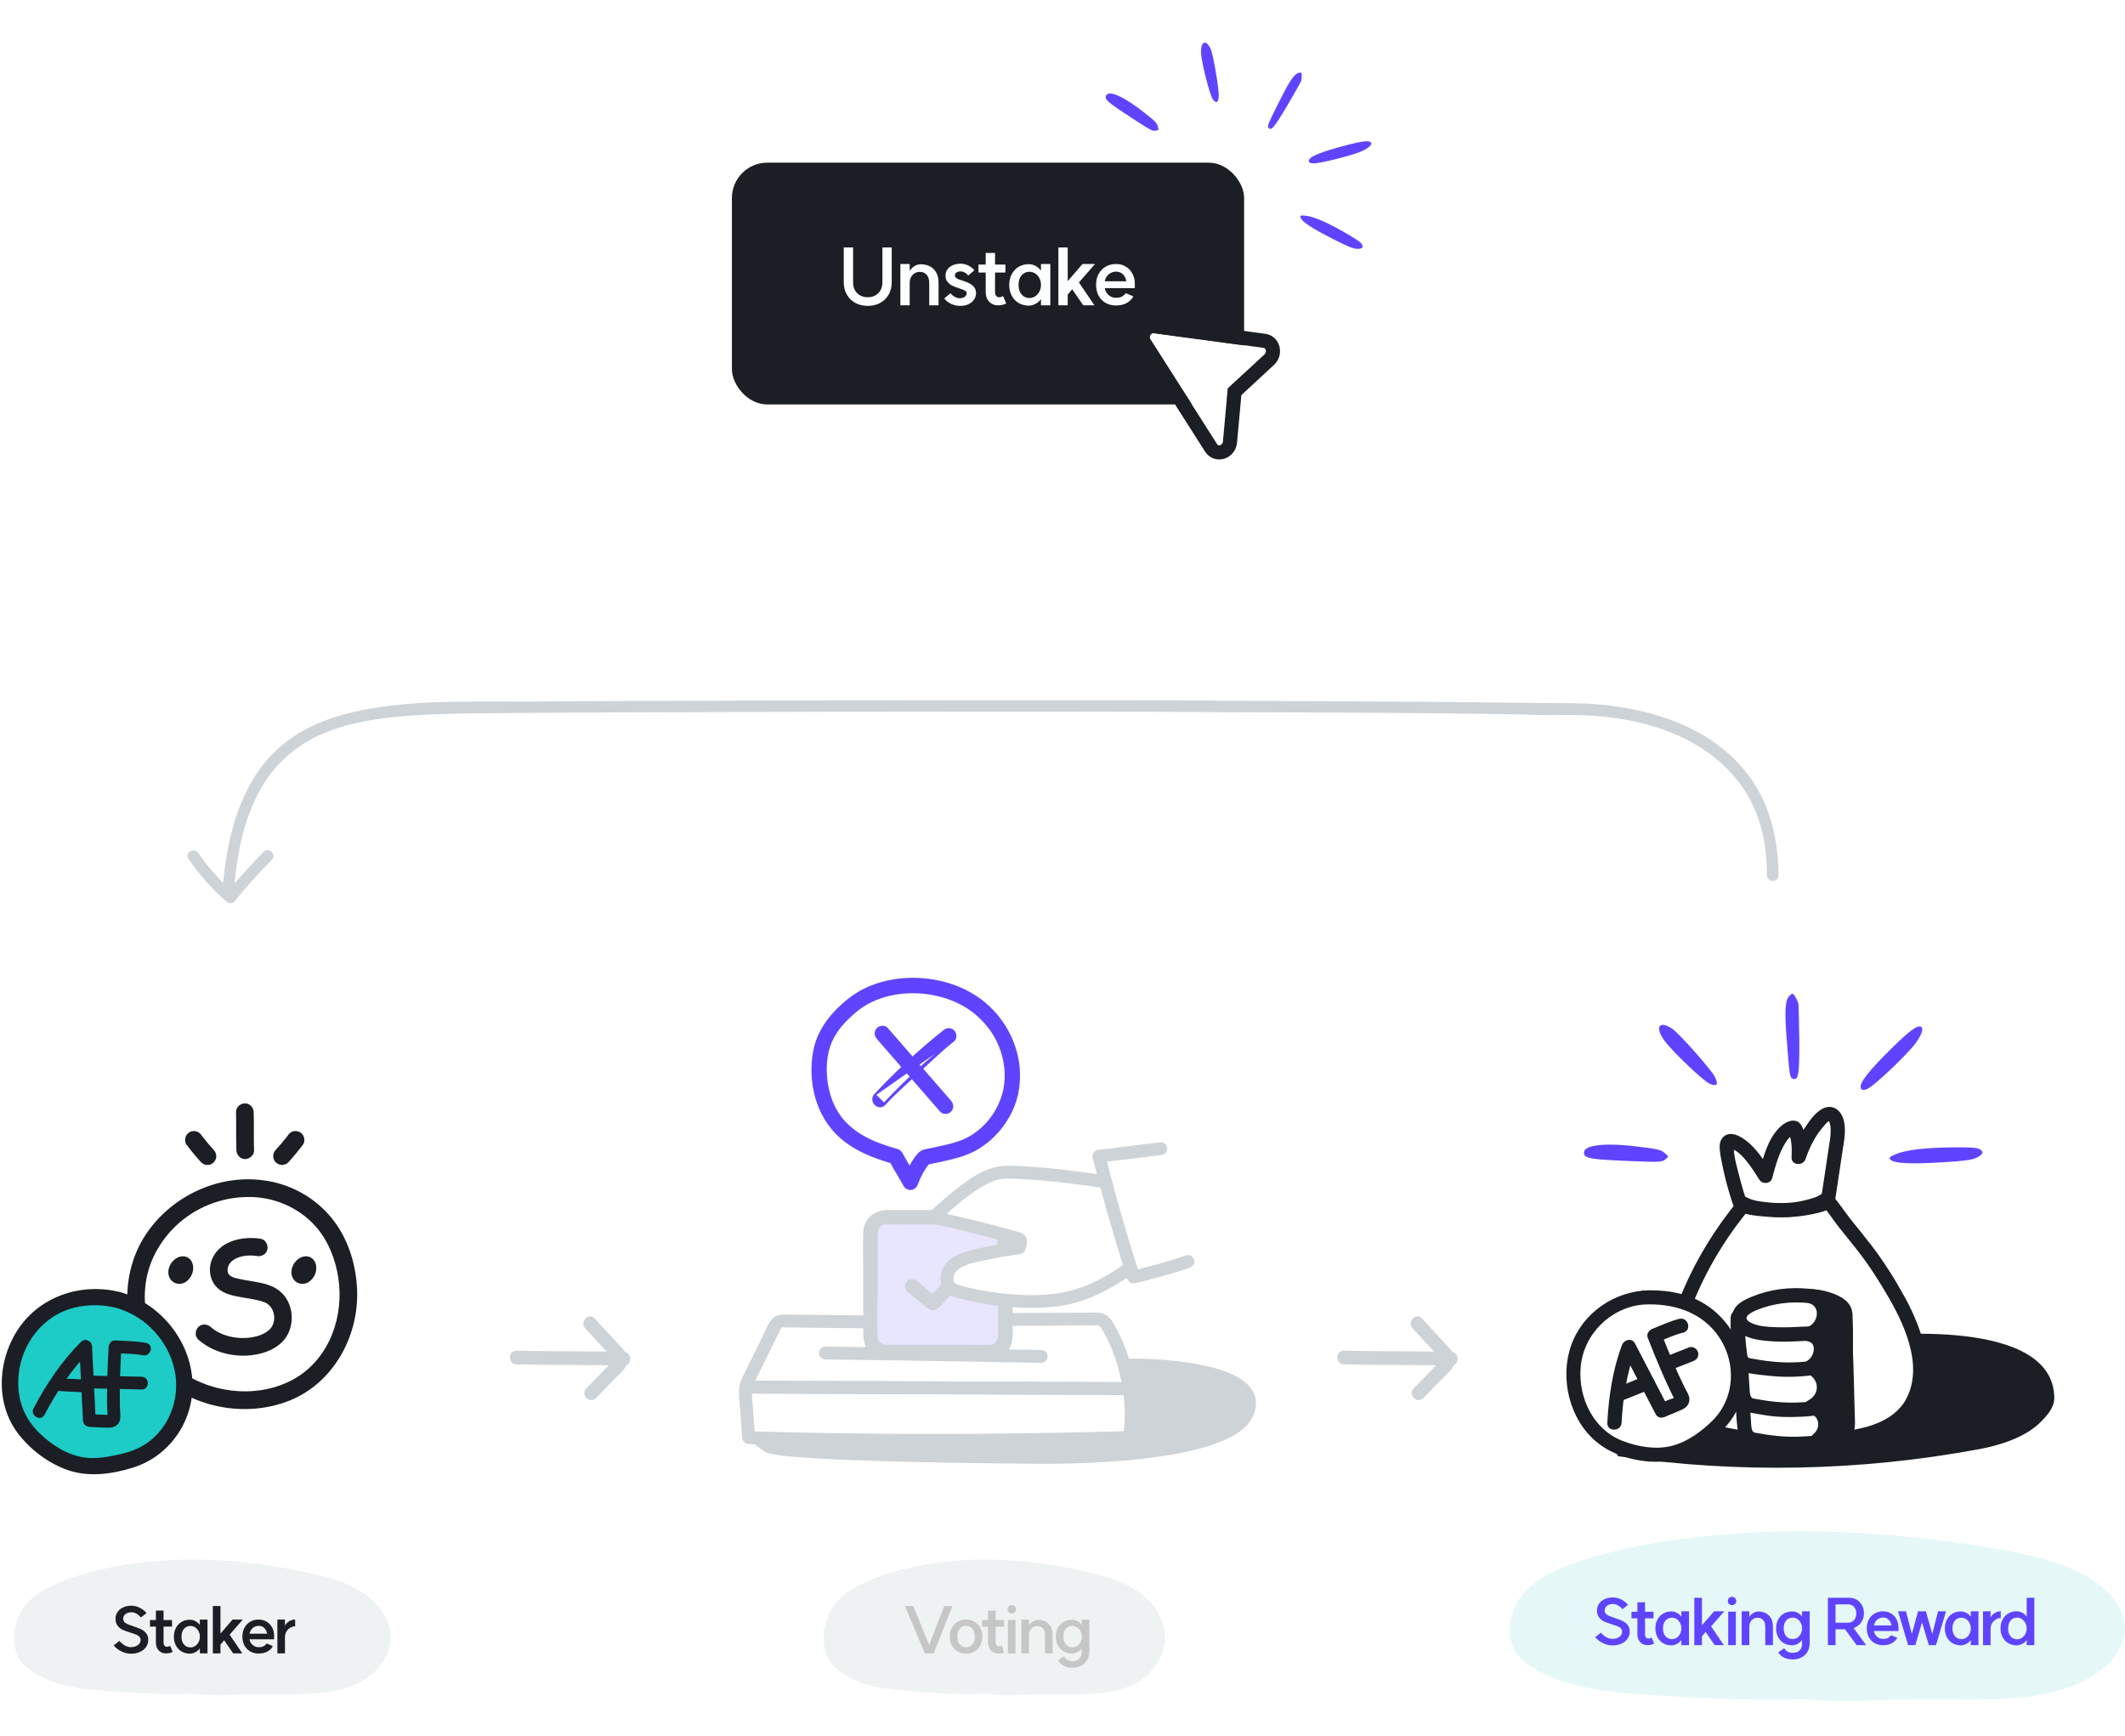 <svg width="601" height="491" viewBox="0 0 601 491" fill="none" xmlns="http://www.w3.org/2000/svg">
<path d="M66.061 252.954C66.84 242.534 68.679 231.673 74.044 222.523C78.004 215.791 83.899 210.683 91.071 207.565C98.676 204.253 107.113 203.049 115.324 202.414C123.534 201.78 132.512 201.726 141.102 201.651C155.175 201.533 169.248 201.468 183.322 201.414C202.317 201.339 221.313 201.285 240.308 201.253C261.792 201.221 283.275 201.199 304.748 201.221C326.015 201.231 317.293 201.264 338.56 201.35C356.928 201.414 385.296 201.511 403.664 201.672C411.019 201.737 418.375 201.823 425.731 201.93C430.707 202.006 435.716 202.296 440.692 202.189C449.432 201.995 458.075 202.694 466.524 205.07C481.062 209.157 493.589 218.447 497.883 233.362C499.214 237.986 499.722 242.749 499.744 247.545C499.766 249.61 503 249.62 503 247.534C502.957 238.394 501.053 229.157 496.023 221.394C491.955 215.114 486.125 210.157 479.505 206.683C468.936 201.156 456.647 198.952 444.77 198.866C435.499 198.801 426.229 198.694 416.958 198.586C399.445 198.382 371.931 198.274 354.429 198.188C333.259 198.092 342.1 198.038 320.93 198.016C299.761 197.995 276.633 197.995 254.479 198.016C234.315 198.038 214.141 198.081 193.977 198.156C178.454 198.21 162.931 198.274 147.408 198.382C131.117 198.5 114.166 197.726 98.264 201.758C90.638 203.694 83.315 207.092 77.657 212.63C71.253 218.888 67.511 227.265 65.379 235.813C63.984 241.427 63.248 247.19 62.816 252.954C62.664 255.029 65.91 255.018 66.061 252.954Z" fill="#CED3D8"/>
<path d="M53.283 242.828C56.344 247.29 59.925 251.366 64.014 254.936C64.62 255.463 65.734 255.656 66.307 254.936C69.617 250.817 73.144 246.892 76.876 243.15C78.347 241.677 76.054 239.397 74.582 240.871C70.85 244.613 67.324 248.538 64.014 252.656L66.307 252.656C62.435 249.269 58.995 245.441 56.085 241.204C54.916 239.494 52.104 241.107 53.283 242.828Z" fill="#CED3D8"/>
<path d="M285.896 308.574C284.316 316.12 278.583 322.683 271.292 324.993C268.05 326.021 261.93 327.128 261.801 327.201C260.541 327.924 258.687 331.144 257.483 334.324C256.212 331.94 254.432 329.314 253.362 327.071C247.477 325.321 242.242 323.474 237.913 319.079C232.896 313.99 231.16 306.603 231.838 299.616C232.482 293.042 235.74 288.721 240.954 284.372C250.915 276.058 267.77 277.459 276.796 284.801C278.594 286.264 280.234 287.93 281.612 289.8C285.476 295.069 287.239 302.118 285.89 308.574H285.896Z" fill="white"/>
<path d="M284.272 308.122C283.085 313.68 279.635 318.616 274.797 321.542C272.485 322.943 270.049 323.649 267.4 324.27C266.14 324.564 264.875 324.835 263.609 325.095C262.893 325.241 262.137 325.337 261.431 325.541C260.138 325.914 259.197 327.354 258.508 328.421C257.411 330.116 256.576 331.985 255.854 333.872L258.923 333.465C257.769 331.313 256.408 329.28 255.261 327.122C254.925 326.484 254.701 325.84 253.995 325.518C253.446 325.27 252.819 325.14 252.242 324.965C251.201 324.643 250.165 324.304 249.135 323.931C245.204 322.519 241.486 320.508 238.624 317.391C235.763 314.273 234.24 310.37 233.618 306.286C233.03 302.429 233.249 298.153 234.783 294.51C235.388 293.075 236.502 291.302 237.527 290.065C238.854 288.467 240.371 287.043 241.956 285.71C244.689 283.412 248.048 281.904 251.61 281.085C258.531 279.497 266.443 280.531 272.653 284.027C274.377 284.999 275.615 285.925 277.009 287.207C278.717 288.783 280.223 290.545 281.416 292.55C283.645 296.295 284.809 300.655 284.636 305.027C284.596 306.072 284.473 307.088 284.266 308.111C284.081 309.009 284.524 309.941 285.442 310.195C286.271 310.426 287.323 309.912 287.508 309.009C289.434 299.526 285.504 289.805 278.174 283.745C272.3 278.899 264.405 276.747 256.879 277.024C252.948 277.17 249.084 278.001 245.478 279.593C241.872 281.186 238.58 283.863 235.892 286.84C233.204 289.817 231.233 293.307 230.488 297.261C229.676 301.57 229.883 306.19 231.093 310.404C232.302 314.617 234.688 318.611 238.064 321.536C241.441 324.462 245.517 326.315 249.739 327.715C250.792 328.065 251.85 328.387 252.914 328.704L251.912 327.924C253.127 330.426 254.717 332.725 256.033 335.176C256.347 335.764 257.069 336.08 257.708 335.984C258.413 335.877 258.855 335.425 259.102 334.77C259.718 333.16 260.479 331.579 261.42 330.133C261.767 329.596 261.93 329.336 262.389 328.879L262.495 328.777C262.624 328.67 262.635 328.653 262.529 328.732L262.462 328.783C262.652 328.664 262.585 328.675 262.266 328.822C262.277 328.834 262.467 328.771 262.484 328.771C264.589 328.382 266.695 327.919 268.778 327.422C271.522 326.761 274.17 325.891 276.595 324.411C279.238 322.796 281.506 320.649 283.365 318.164C285.375 315.47 286.82 312.319 287.525 309.02C287.715 308.128 287.262 307.19 286.349 306.936C285.509 306.704 284.473 307.218 284.283 308.122H284.272Z" fill="#5F44FF" stroke="#5F44FF"/>
<path d="M247.478 309.539L247.478 309.539C253.528 303.057 260.044 297.028 266.975 291.513C267.363 291.202 267.83 290.999 268.309 290.978C268.795 290.958 269.279 291.126 269.682 291.533C270.027 291.881 270.225 292.402 270.242 292.908C270.259 293.416 270.095 293.954 269.66 294.299M247.478 309.539L269.505 294.104M247.478 309.539C246.625 310.454 246.897 311.605 247.559 312.275C247.892 312.611 248.336 312.844 248.814 312.875C249.301 312.905 249.799 312.725 250.218 312.275M247.478 309.539L250.035 312.104M269.66 294.299L269.505 294.104M269.66 294.299C269.66 294.299 269.66 294.299 269.66 294.299L269.505 294.104M269.66 294.299C262.749 299.799 256.251 305.805 250.218 312.275M269.505 294.104C262.584 299.61 256.077 305.626 250.035 312.104M250.218 312.275C250.218 312.275 250.218 312.275 250.218 312.274L250.035 312.104M250.218 312.275L250.035 312.104" fill="#5F44FF" stroke="#5F44FF" stroke-width="0.5"/>
<path d="M248.173 293.607L248.173 293.607C251.155 297.032 254.135 300.458 257.115 303.883C260.096 307.309 263.076 310.735 266.058 314.16C266.415 314.571 266.933 314.746 267.434 314.735C267.934 314.725 268.442 314.531 268.798 314.172C269.585 313.378 269.477 312.205 268.809 311.437L268.809 311.437C265.827 308.011 262.847 304.586 259.867 301.16L259.864 301.157C256.884 297.733 253.905 294.308 250.924 290.884C250.567 290.473 250.049 290.298 249.548 290.309C249.048 290.319 248.54 290.513 248.184 290.872C247.397 291.666 247.505 292.838 248.173 293.607Z" fill="#5F44FF" stroke="#5F44FF" stroke-width="0.5"/>
<path d="M319.351 385.178C319.351 385.178 359.152 384.554 353.696 399.542C348.241 414.529 290.256 412.887 290.256 412.887C290.256 412.887 220.551 412.474 216.717 409.603L213.686 407.344L319.971 407.776L319.351 385.178Z" fill="#CED3D8" stroke="#CED3D8" stroke-width="2" stroke-miterlimit="10"/>
<path d="M319.382 392.679C284.004 392.509 246.383 392.388 210.943 392.225C211.139 391.244 211.59 390.329 212.041 389.421C214.358 384.728 216.674 380.029 218.991 375.335C219.296 374.718 219.637 374.058 220.259 373.749C220.704 373.531 221.228 373.531 221.728 373.537C229.763 373.64 237.793 373.737 245.822 373.834C244.743 376.868 243.731 379.859 242.792 382.766C256.436 382.966 270.08 383.165 283.724 383.365C284.687 379.95 285.65 376.528 286.613 373.113C294.271 373.071 301.922 373.034 309.585 372.992C310.304 372.986 311.054 372.992 311.701 373.307C312.493 373.694 312.987 374.488 313.42 375.245C316.48 380.616 318.498 386.569 319.382 392.679Z" fill="white"/>
<path d="M319.431 406.468C316.7 406.546 313.975 406.625 311.243 406.692C279.548 407.503 247.827 407.497 216.126 406.661C214.656 406.625 213.193 406.589 211.724 406.546C211.45 402.755 211.169 398.965 210.889 395.168C210.822 394.229 210.755 393.278 210.919 392.352C210.925 392.309 210.937 392.267 210.944 392.225C246.383 392.388 284.004 392.509 319.382 392.679C320.041 397.245 320.065 401.896 319.431 406.468Z" fill="white"/>
<path d="M319.431 404.651C305.409 405.057 291.387 405.329 277.365 405.432C263.337 405.535 249.303 405.474 235.275 405.25C227.423 405.123 219.577 404.954 211.73 404.73L213.559 406.546C213.389 404.154 213.212 401.756 213.035 399.364C212.95 398.165 212.858 396.966 212.767 395.767C212.694 394.78 212.523 393.69 212.712 392.709L210.95 394.041C225.045 394.108 239.14 394.162 253.241 394.217C267.343 394.271 281.615 394.326 295.801 394.386C303.666 394.417 311.53 394.453 319.395 394.489L317.633 393.157C318.23 397.378 318.255 401.75 317.682 405.977C317.547 406.946 317.913 407.927 318.962 408.212C319.815 408.442 321.077 407.921 321.211 406.94C321.882 402.011 321.858 397.112 321.163 392.182C321.053 391.407 320.126 390.85 319.401 390.85C305.318 390.783 291.235 390.723 277.158 390.668C262.965 390.614 248.779 390.559 234.586 390.499C226.709 390.468 218.839 390.432 210.962 390.396C210.212 390.396 209.347 390.959 209.2 391.728C208.743 394.114 209.188 396.651 209.365 399.049C209.542 401.447 209.731 404.039 209.914 406.534C209.987 407.533 210.694 408.321 211.742 408.351C225.716 408.751 239.695 408.987 253.674 409.065C267.654 409.144 281.737 409.065 295.765 408.823C303.66 408.69 311.555 408.496 319.45 408.266C321.797 408.199 321.809 404.566 319.45 404.633L319.431 404.651Z" fill="#CED3D8"/>
<path d="M319.384 390.862C305.301 390.795 291.218 390.735 277.142 390.68C262.949 390.626 248.762 390.571 234.57 390.511C226.693 390.48 218.822 390.444 210.946 390.408L212.707 392.709C213.006 391.383 213.689 390.196 214.286 388.985C214.957 387.628 215.622 386.278 216.292 384.921C217.609 382.257 218.92 379.592 220.237 376.928C220.481 376.431 220.743 375.892 221.017 375.444C221.054 375.384 221.334 375.214 221.078 375.347C220.822 375.48 221.115 375.347 221.218 375.347C221.535 375.347 221.858 375.347 222.181 375.353C223.687 375.371 225.193 375.39 226.699 375.408C229.662 375.444 232.625 375.48 235.582 375.517C238.996 375.559 245.593 375.602 249.007 375.638L247.245 373.337C246.19 376.298 245.184 379.277 244.215 382.269C243.843 383.413 244.837 384.552 245.977 384.57C256.591 384.727 264.01 384.879 274.624 385.036C277.654 385.079 278.564 385.127 281.594 385.17C282.398 385.182 283.142 384.594 283.355 383.837C284.319 380.422 285.282 377 286.245 373.585L284.483 374.917C290.781 374.881 299.205 374.851 305.496 374.82C307.014 374.814 308.545 374.76 310.063 374.802C311.117 374.832 311.367 375.329 311.904 376.274C313.263 378.672 314.403 381.179 315.318 383.777C316.385 386.823 317.147 389.966 317.616 393.157C317.763 394.126 319 394.665 319.866 394.429C320.914 394.144 321.286 393.169 321.146 392.194C320.262 386.199 318.317 380.361 315.397 375.038C314.708 373.779 313.952 372.422 312.623 371.732C311.191 370.987 309.477 371.169 307.923 371.181C304.6 371.199 301.272 371.217 297.949 371.235C294.169 371.254 288.269 371.272 284.489 371.296C283.685 371.296 282.941 371.859 282.728 372.628C281.764 376.044 280.801 379.465 279.838 382.881L281.6 381.548C270.986 381.391 262.504 381.239 251.89 381.082C248.86 381.04 249.013 380.991 245.983 380.949L247.745 383.25C248.714 380.258 247.594 377.279 247.586 374.318C247.988 373.179 250.129 372.029 249.013 372.017C242.636 371.938 233.076 371.865 226.699 371.78C225.089 371.762 223.486 371.738 221.877 371.72C220.267 371.702 218.822 372.156 217.859 373.603C217.03 374.851 216.469 376.328 215.805 377.667C215.091 379.114 214.378 380.555 213.665 382.002C212.86 383.625 212.061 385.254 211.257 386.877C210.452 388.5 209.556 390.026 209.172 391.74C208.915 392.885 209.702 394.035 210.933 394.041C225.029 394.108 239.124 394.162 253.225 394.217C267.326 394.271 281.598 394.326 295.785 394.386C303.649 394.417 311.514 394.453 319.378 394.489C321.731 394.501 321.738 390.868 319.378 390.856L319.384 390.862Z" fill="#CED3D8"/>
<path d="M294.472 381.73L282.054 381.548C281.066 381.536 280.225 382.396 280.225 383.365C280.225 384.334 281.06 385.17 282.054 385.182L294.472 385.364C295.46 385.376 296.301 384.516 296.301 383.547C296.301 382.578 295.466 381.742 294.472 381.73Z" fill="#CED3D8"/>
<path d="M245.382 380.949C241.407 380.888 237.426 380.834 233.451 380.773C232.494 380.761 231.58 381.621 231.623 382.59C231.665 383.559 232.427 384.388 233.451 384.406C237.426 384.467 241.407 384.522 245.382 384.582C246.34 384.594 247.254 383.734 247.211 382.765C247.169 381.796 246.407 380.967 245.382 380.949Z" fill="#CED3D8"/>
<path d="M284.323 363.267V378.091C284.323 379.212 283.879 380.287 283.084 381.081C282.29 381.876 281.215 382.319 280.094 382.319H250.434C249.313 382.319 248.238 381.876 247.444 381.081C246.649 380.287 246.205 379.212 246.205 378.091V348.443C246.205 347.321 246.649 346.246 247.444 345.452C248.238 344.658 249.313 344.214 250.434 344.214H279.778C282.185 344.214 284.147 346.153 284.171 348.559L284.323 363.278V363.267Z" fill="#E8E6FF"/>
<path d="M282.279 363.267V376.97C282.279 378.71 281.881 380.229 279.79 380.287C278.178 380.334 276.566 380.287 274.954 380.287H251.451C249.874 380.287 248.343 379.96 248.238 377.998C248.028 373.886 248.238 369.704 248.238 365.58V349.892C248.238 348.245 248.238 346.399 250.434 346.247C251.86 346.142 253.32 346.247 254.745 346.247H278.926C280.106 346.247 281.274 346.341 281.87 347.555C282.185 348.198 282.115 348.922 282.127 349.623L282.162 353.221L282.244 361.597L282.267 363.279C282.29 365.907 286.379 365.919 286.355 363.279C286.309 358.513 286.309 353.735 286.204 348.969C286.122 345.149 283.493 342.275 279.615 342.17C277.629 342.1 275.62 342.159 273.611 342.159H251.135C247.385 342.159 244.302 344.495 244.15 348.443C243.998 352.392 244.15 356.702 244.15 360.802V377.133C244.15 380.229 245.423 383.161 248.659 384.119C250.131 384.563 251.883 384.376 253.413 384.376H278.646C281.286 384.376 283.832 383.932 285.386 381.479C286.741 379.353 286.379 376.573 286.379 374.166V363.267C286.379 360.639 282.29 360.627 282.29 363.267H282.279Z" fill="#CED3D8"/>
<path d="M256.543 365.161C257.77 366.259 259.066 367.275 260.328 368.315C260.9 368.782 261.461 369.261 262.022 369.74C263.167 370.733 264.463 370.803 265.573 369.705C267.244 368.046 268.786 366.247 270.386 364.519C271.986 362.79 273.668 360.991 275.304 359.215C277.091 357.288 274.206 354.391 272.419 356.33C270.748 358.129 269.066 359.939 267.395 361.738C265.725 363.537 264.23 365.406 262.477 367.018L263.377 366.493L263.248 366.539H264.335L264.218 366.504L265.118 367.03C263.19 365.5 261.263 363.911 259.429 362.264C258.611 361.528 257.349 361.458 256.543 362.264C255.796 363.012 255.714 364.413 256.543 365.149V365.161Z" fill="#CED3D8"/>
<path d="M317.986 358.964C318.266 359.836 318.546 360.714 318.827 361.586C319.138 362.542 320.083 363.087 321.077 362.857C326.289 361.622 331.416 360.235 336.476 358.485C337.409 358.164 338.025 357.244 337.757 356.251C337.507 355.348 336.446 354.658 335.507 354.979C330.447 356.729 325.32 358.116 320.107 359.351L322.357 360.623C322.076 359.751 321.796 358.873 321.515 358.001C321.217 357.068 320.247 356.463 319.266 356.729C318.339 356.983 317.687 358.025 317.986 358.964Z" fill="#CED3D8"/>
<path d="M314.425 333.705C313.779 331.289 313.157 328.872 312.547 326.45L310.785 328.751C316.62 328.049 322.46 327.346 328.294 326.644C329.276 326.529 330.123 325.893 330.123 324.827C330.123 323.937 329.282 322.889 328.294 323.011C322.46 323.713 316.62 324.416 310.785 325.118C309.603 325.257 308.706 326.166 309.023 327.419C309.633 329.841 310.255 332.258 310.901 334.674C311.505 336.933 315.035 335.976 314.431 333.705H314.425Z" fill="#CED3D8"/>
<path d="M319.747 358.485C314.973 361.773 310.005 364.777 304.463 366.424C299.415 367.92 294.075 368.21 288.813 367.986C287.228 367.92 285.649 367.804 284.076 367.641C279.784 367.211 275.535 366.436 271.377 365.334C270.536 365.11 269.67 364.855 268.993 364.31C267.225 362.869 267.573 359.902 269.115 358.224C270.658 356.553 272.981 355.857 275.2 355.306C279.492 354.234 283.845 353.422 288.234 352.865C288.338 352.49 288.447 352.114 288.551 351.739C288.636 351.43 288.722 351.103 288.6 350.806C288.435 350.4 287.954 350.231 287.527 350.116C279.729 347.93 271.865 345.974 263.946 344.254C268.615 340.009 276.078 333.281 281.564 331.888C283.43 331.416 285.375 331.446 287.295 331.525C295.8 331.858 304.244 332.996 312.663 334.189C314.827 342.34 317.192 350.443 319.747 358.485Z" fill="white"/>
<path d="M318.827 356.91C314.785 359.69 310.554 362.36 305.902 364.032C300.97 365.812 295.758 366.321 290.539 366.218C285.321 366.115 279.712 365.43 274.426 364.213C273.237 363.941 271.975 363.711 270.835 363.269C270.457 363.123 270.152 362.948 269.945 362.687C269.835 362.554 269.768 362.415 269.671 362.003C269.622 361.797 269.653 361.973 269.659 362.021C269.64 361.9 269.64 361.767 269.64 361.64C269.64 361.446 269.64 361.246 269.671 361.058C269.64 361.27 269.756 360.762 269.787 360.671C269.854 360.435 269.939 360.247 269.976 360.186C270.36 359.46 270.945 358.915 271.786 358.43C274.005 357.158 276.816 356.747 279.285 356.22C282.248 355.584 285.235 355.063 288.241 354.676C289.058 354.573 289.771 354.185 290.003 353.343C290.375 352.011 290.899 350.515 289.808 349.359C289.009 348.511 287.802 348.299 286.717 347.996C284.26 347.318 281.797 346.658 279.328 346.022C274.39 344.756 269.421 343.582 264.44 342.491L265.245 345.525C269.482 341.674 273.816 337.623 278.913 334.904C280.065 334.286 280.773 333.953 282.059 333.626C283.815 333.178 285.656 333.263 287.454 333.335C291.405 333.499 295.343 333.826 299.276 334.256C303.592 334.728 307.89 335.322 312.188 335.927L310.908 334.655C313.078 342.806 315.437 350.909 317.992 358.951C318.699 361.173 322.229 360.223 321.522 357.982C318.967 349.94 316.602 341.837 314.438 333.687C314.291 333.135 313.761 332.506 313.157 332.415C304.976 331.258 296.77 330.132 288.503 329.738C286.497 329.641 284.498 329.563 282.498 329.847C280.998 330.059 279.614 330.544 278.243 331.173C275.408 332.475 272.859 334.359 270.415 336.272C267.726 338.374 265.184 340.651 262.66 342.946C261.672 343.842 262.148 345.695 263.465 345.98C267.86 346.936 272.244 347.966 276.609 349.062C278.742 349.601 280.87 350.152 282.998 350.727C284.059 351.012 285.119 351.303 286.18 351.599C286.467 351.678 286.759 351.751 287.046 351.841C287.076 351.854 287.345 351.884 287.326 351.944L286.857 351C286.814 351.175 286.765 351.345 286.717 351.514C286.637 351.799 286.558 352.078 286.479 352.356L288.241 351.024C285.199 351.412 282.175 351.896 279.175 352.514C276.462 353.071 273.652 353.604 271.097 354.706C268.817 355.687 266.83 357.413 266.208 359.877C265.586 362.342 266.354 365.001 268.671 366.236C269.921 366.908 271.378 367.193 272.75 367.526C274.121 367.859 275.615 368.174 277.054 368.44C280.059 368.991 283.101 369.385 286.15 369.621C292.045 370.075 298.105 369.954 303.848 368.458C309.987 366.86 315.498 363.583 320.674 360.029C321.485 359.472 321.857 358.436 321.333 357.546C320.863 356.747 319.644 356.335 318.833 356.892L318.827 356.91Z" fill="#CED3D8"/>
<path d="M279.704 477.26C271.887 477.627 262.723 476.983 254.916 476.305C248.865 475.771 242.458 474.771 237.871 470.659C236.74 469.648 235.792 468.381 235.092 466.981C234.07 462.635 234.769 457.89 237.515 454.445C239.852 451.533 243.287 449.811 246.7 448.444C266.32 440.531 288.394 441.576 308.875 446.588C313.408 447.699 318.006 449.044 321.764 451.889C325.523 454.723 328.311 459.335 327.881 464.124C327.407 469.337 323.197 473.537 318.469 475.438C313.742 477.327 308.531 477.36 303.459 477.372C299.905 477.383 296.363 477.394 292.809 477.394C290.429 477.405 285.336 478.127 278.875 477.26" fill="#EFF2F3"/>
<path d="M279.704 475.593C272.511 475.916 265.307 475.482 258.135 474.904C251.911 474.404 244.847 474.093 239.668 470.026C238.527 469.125 237.277 467.925 236.696 466.547C236.061 465.025 236.147 462.858 236.373 461.246C236.836 457.912 238.58 455.112 241.229 453.167C244.072 451.077 247.464 449.822 250.748 448.699C254.033 447.577 257.489 446.643 260.946 445.965C275.052 443.165 289.718 444.154 303.727 447.121C310.253 448.499 317.962 449.855 322.797 455.023C324.854 457.223 326.351 460.157 326.308 463.269C326.265 466.38 324.66 468.981 322.517 470.97C316.53 476.516 307.442 475.682 299.991 475.705C296.599 475.705 293.217 475.671 289.836 475.871C286.175 476.082 282.525 476.06 278.874 475.593C276.818 475.327 276.839 478.661 278.874 478.927C282.471 479.394 286.067 479.428 289.675 479.216C293.024 479.027 296.373 479.061 299.721 479.05C307.27 479.027 315.809 479.639 322.431 475.204C328.063 471.426 331.196 464.658 328.494 457.968C325.522 450.6 318.156 447.299 311.125 445.443C295.953 441.431 279.908 439.753 264.348 442.02C256.725 443.131 248.692 445.11 241.854 448.877C238.807 450.555 236.039 452.944 234.532 456.212C233.024 459.479 232.572 463.458 233.433 466.992C234.392 470.904 238.677 473.749 242.037 475.216C245.59 476.771 249.402 477.405 253.214 477.805C261.969 478.727 270.895 479.316 279.693 478.927C281.76 478.839 281.771 475.505 279.693 475.593L279.704 475.593Z" fill="#EFF2F3"/>
<path d="M264.072 467.539H261.57L255.936 454.147H258.276L262.794 465.181L267.042 454.147H269.364L264.072 467.539ZM273.234 465.811C273.726 465.811 274.158 465.691 274.53 465.451C274.902 465.199 275.19 464.845 275.394 464.389C275.598 463.921 275.7 463.387 275.7 462.787C275.7 462.187 275.598 461.659 275.394 461.203C275.19 460.735 274.902 460.375 274.53 460.123C274.158 459.871 273.726 459.745 273.234 459.745C272.742 459.745 272.31 459.871 271.938 460.123C271.566 460.375 271.278 460.735 271.074 461.203C270.87 461.659 270.768 462.187 270.768 462.787C270.768 463.387 270.87 463.915 271.074 464.371C271.278 464.827 271.566 465.181 271.938 465.433C272.31 465.685 272.742 465.811 273.234 465.811ZM273.234 457.981C274.134 457.981 274.932 458.185 275.628 458.593C276.336 459.001 276.882 459.571 277.266 460.303C277.662 461.023 277.86 461.851 277.86 462.787C277.86 463.711 277.662 464.539 277.266 465.271C276.882 466.003 276.336 466.573 275.628 466.981C274.932 467.389 274.134 467.593 273.234 467.593C272.334 467.593 271.536 467.389 270.84 466.981C270.144 466.573 269.598 466.009 269.202 465.289C268.806 464.557 268.608 463.723 268.608 462.787C268.608 461.851 268.806 461.023 269.202 460.303C269.598 459.571 270.144 459.001 270.84 458.593C271.536 458.185 272.334 457.981 273.234 457.981ZM282.44 467.575C281.864 467.575 281.348 467.449 280.892 467.197C280.436 466.933 280.076 466.567 279.812 466.099C279.56 465.631 279.434 465.103 279.434 464.515V455.425H281.594V464.425C281.594 464.725 281.672 464.983 281.828 465.199C281.996 465.415 282.2 465.523 282.44 465.523C282.644 465.535 282.902 465.505 283.214 465.433C283.286 465.409 283.358 465.385 283.43 465.361L283.916 467.395C283.364 467.515 282.872 467.575 282.44 467.575ZM277.76 458.107H283.988V459.961H277.76V458.107ZM287.216 458.071V467.539H285.056V458.071H287.216ZM286.136 453.877C286.484 453.877 286.766 453.985 286.982 454.201C287.21 454.417 287.324 454.699 287.324 455.047C287.324 455.395 287.21 455.683 286.982 455.911C286.766 456.127 286.484 456.235 286.136 456.235C285.8 456.235 285.518 456.127 285.29 455.911C285.074 455.683 284.966 455.395 284.966 455.047C284.966 454.699 285.074 454.417 285.29 454.201C285.518 453.985 285.8 453.877 286.136 453.877ZM295.546 462.391C295.546 461.575 295.354 460.939 294.97 460.483C294.586 460.027 294.04 459.799 293.332 459.799C292.9 459.799 292.504 459.913 292.144 460.141C291.796 460.357 291.52 460.663 291.316 461.059C291.112 461.443 291.016 461.887 291.028 462.391V467.539H288.868V457.981H291.028V459.583C291.292 459.139 291.676 458.773 292.18 458.485C292.696 458.185 293.206 458.035 293.71 458.035C294.346 458.035 294.964 458.173 295.564 458.449C296.176 458.725 296.686 459.187 297.094 459.835C297.502 460.483 297.706 461.317 297.706 462.337V467.539H295.546V462.391ZM303.279 465.811C303.783 465.811 304.239 465.679 304.647 465.415C305.055 465.139 305.373 464.767 305.601 464.299C305.829 463.831 305.943 463.321 305.943 462.769C305.943 462.241 305.829 461.749 305.601 461.293C305.373 460.825 305.055 460.453 304.647 460.177C304.239 459.901 303.783 459.763 303.279 459.763C302.787 459.763 302.349 459.889 301.965 460.141C301.581 460.393 301.281 460.747 301.065 461.203C300.861 461.659 300.759 462.181 300.759 462.769C300.759 463.381 300.861 463.921 301.065 464.389C301.281 464.845 301.581 465.199 301.965 465.451C302.349 465.691 302.787 465.811 303.279 465.811ZM308.103 466.909C308.103 467.809 307.905 468.613 307.509 469.321C307.125 470.041 306.567 470.599 305.835 470.995C305.115 471.403 304.269 471.607 303.297 471.607C302.445 471.607 301.659 471.433 300.939 471.085C300.231 470.737 299.655 470.209 299.211 469.501L300.885 468.349C301.257 468.841 301.623 469.195 301.983 469.411C302.343 469.639 302.781 469.753 303.297 469.753C303.849 469.753 304.323 469.639 304.719 469.411C305.115 469.195 305.415 468.889 305.619 468.493C305.835 468.097 305.943 467.659 305.943 467.179V466.063C305.571 466.579 305.133 466.963 304.629 467.215C304.125 467.467 303.621 467.593 303.117 467.593C302.241 467.593 301.461 467.389 300.777 466.981C300.093 466.573 299.559 466.003 299.175 465.271C298.791 464.539 298.599 463.711 298.599 462.787C298.599 461.863 298.791 461.041 299.175 460.321C299.559 459.589 300.093 459.025 300.777 458.629C301.461 458.221 302.241 458.017 303.117 458.017C303.453 458.017 303.795 458.065 304.143 458.161C304.491 458.257 304.821 458.419 305.133 458.647C305.457 458.875 305.727 459.151 305.943 459.475V457.981H308.103V466.909Z" fill="#C6C6C6"/>
<path d="M55.545 477.259C46.917 477.626 36.804 476.982 28.188 476.304C21.509 475.77 14.438 474.77 9.375 470.658C8.128 469.647 7.082 468.38 6.309 466.98C5.18 462.634 5.953 457.889 8.983 454.444C11.562 451.532 15.353 449.81 19.12 448.443C40.773 440.53 65.136 441.575 87.74 446.587C92.743 447.698 97.817 449.043 101.965 451.888C106.112 454.722 109.19 459.334 108.715 464.124C108.192 469.336 103.545 473.537 98.328 475.437C93.111 477.326 87.359 477.36 81.762 477.371C77.84 477.382 73.93 477.393 70.008 477.393C67.382 477.404 61.761 478.126 54.63 477.259" fill="#EFF2F3"/>
<path d="M55.544 475.592C47.606 475.915 39.655 475.481 31.74 474.903C24.871 474.403 17.075 474.092 11.359 470.025C10.099 469.124 8.721 467.924 8.079 466.546C7.378 465.024 7.473 462.857 7.723 461.245C8.234 457.911 10.159 455.111 13.082 453.166C16.22 451.076 19.963 449.821 23.588 448.698C27.212 447.576 31.027 446.642 34.842 445.964C50.41 443.164 66.597 444.153 82.058 447.12C89.26 448.498 97.769 449.854 103.105 455.022C105.375 457.222 107.026 460.156 106.979 463.268C106.931 466.38 105.161 468.98 102.796 470.969C96.188 476.515 86.158 475.681 77.934 475.704C74.191 475.704 70.459 475.67 66.727 475.87C62.687 476.081 58.658 476.059 54.629 475.592C52.359 475.326 52.383 478.66 54.629 478.926C58.599 479.393 62.568 479.427 66.549 479.215C70.245 479.026 73.941 479.06 77.637 479.049C85.968 479.026 95.392 479.638 102.701 475.203C108.916 471.425 112.374 464.657 109.391 457.967C106.111 450.599 97.983 447.298 90.222 445.442C73.478 441.43 55.77 439.752 38.597 442.019C30.184 443.13 21.318 445.109 13.772 448.876C10.408 450.554 7.354 452.943 5.69 456.211C4.027 459.478 3.527 463.457 4.478 466.991C5.536 470.903 10.266 473.748 13.974 475.215C17.895 476.77 22.102 477.404 26.309 477.804C35.971 478.726 45.823 479.315 55.532 478.926C57.814 478.838 57.826 475.504 55.532 475.592L55.544 475.592Z" fill="#EFF2F3"/>
<path d="M33.772 464.01C34.204 464.538 34.708 464.964 35.284 465.288C35.86 465.612 36.418 465.774 36.958 465.774C37.498 465.774 37.978 465.69 38.398 465.522C38.83 465.354 39.166 465.108 39.406 464.784C39.646 464.46 39.766 464.094 39.766 463.686C39.766 463.338 39.646 463.044 39.406 462.804C39.166 462.552 38.86 462.354 38.488 462.21C38.116 462.066 37.612 461.892 36.976 461.688C36.064 461.412 35.32 461.148 34.744 460.896C34.168 460.632 33.676 460.242 33.268 459.726C32.86 459.21 32.662 458.538 32.674 457.71C32.674 456.99 32.872 456.354 33.268 455.802C33.664 455.238 34.204 454.806 34.888 454.506C35.584 454.194 36.376 454.044 37.264 454.056C38.032 454.068 38.794 454.266 39.55 454.65C40.318 455.022 40.948 455.52 41.44 456.144L39.856 457.386C39.52 456.942 39.112 456.588 38.632 456.324C38.152 456.048 37.684 455.91 37.228 455.91C36.532 455.898 35.956 456.066 35.5 456.414C35.056 456.762 34.834 457.206 34.834 457.746C34.834 458.118 34.954 458.43 35.194 458.682C35.446 458.934 35.764 459.144 36.148 459.312C36.532 459.468 37.054 459.654 37.714 459.87C38.614 460.158 39.34 460.434 39.892 460.698C40.456 460.962 40.936 461.34 41.332 461.832C41.74 462.324 41.938 462.954 41.926 463.722C41.926 464.49 41.71 465.174 41.278 465.774C40.846 466.374 40.252 466.836 39.496 467.16C38.74 467.484 37.888 467.64 36.94 467.628C36.064 467.616 35.188 467.394 34.312 466.962C33.436 466.53 32.716 465.966 32.152 465.27L33.772 464.01ZM48.685 467.178C48.421 467.298 48.163 467.388 47.911 467.448C47.671 467.508 47.347 467.538 46.939 467.538C46.387 467.538 45.895 467.412 45.463 467.16C45.031 466.896 44.695 466.536 44.455 466.08C44.215 465.612 44.095 465.09 44.095 464.514V455.424H46.255V464.514C46.255 464.838 46.333 465.108 46.489 465.324C46.657 465.54 46.873 465.654 47.137 465.666C47.401 465.69 47.725 465.606 48.109 465.414L48.127 465.396L48.829 467.106L48.685 467.178ZM42.421 458.106H48.649V459.96H42.421V458.106ZM53.877 465.846C54.344 465.846 54.782 465.714 55.191 465.45C55.599 465.186 55.922 464.82 56.163 464.352C56.403 463.884 56.523 463.368 56.523 462.804C56.523 462.24 56.403 461.73 56.163 461.274C55.922 460.806 55.599 460.44 55.191 460.176C54.782 459.912 54.344 459.78 53.877 459.78C53.373 459.78 52.928 459.906 52.544 460.158C52.16 460.398 51.861 460.752 51.645 461.22C51.441 461.676 51.339 462.204 51.339 462.804C51.339 463.416 51.441 463.95 51.645 464.406C51.861 464.862 52.16 465.216 52.544 465.468C52.928 465.72 53.373 465.846 53.877 465.846ZM58.682 467.538H56.523V466.116C56.27 466.452 55.989 466.728 55.676 466.944C55.377 467.16 55.059 467.322 54.722 467.43C54.386 467.55 54.044 467.61 53.697 467.61C52.821 467.61 52.041 467.406 51.356 466.998C50.672 466.59 50.139 466.026 49.755 465.306C49.37 464.574 49.178 463.74 49.178 462.804C49.178 461.88 49.37 461.058 49.755 460.338C50.139 459.606 50.672 459.036 51.356 458.628C52.041 458.22 52.821 458.016 53.697 458.016C54.224 458.016 54.734 458.142 55.227 458.394C55.73 458.646 56.163 459.018 56.523 459.51V457.98H58.682V467.538ZM62.353 461.94L65.773 457.98H68.671L64.945 462.246L68.545 467.538H65.953L63.379 463.812L62.353 465.072V467.538H60.193V454.146H62.353V461.94ZM75.553 461.976C75.493 461.592 75.367 461.232 75.175 460.896C74.983 460.56 74.719 460.284 74.383 460.068C74.047 459.852 73.639 459.744 73.159 459.744C72.727 459.744 72.325 459.846 71.953 460.05C71.581 460.242 71.275 460.512 71.035 460.86C70.795 461.196 70.639 461.568 70.567 461.976H75.553ZM77.119 460.554C77.347 461.058 77.473 461.562 77.497 462.066C77.533 462.57 77.539 463.02 77.515 463.416V463.56H70.567C70.639 463.992 70.801 464.382 71.053 464.73C71.317 465.066 71.629 465.33 71.989 465.522C72.361 465.702 72.751 465.792 73.159 465.792C73.819 465.792 74.317 465.678 74.653 465.45C75.001 465.222 75.253 464.994 75.409 464.766L75.427 464.73L77.173 465.468C76.885 466.056 76.399 466.554 75.715 466.962C75.031 467.37 74.173 467.574 73.141 467.574C72.253 467.574 71.461 467.376 70.765 466.98C70.069 466.572 69.523 466.008 69.127 465.288C68.743 464.556 68.551 463.722 68.551 462.786C68.551 461.85 68.743 461.022 69.127 460.302C69.523 459.57 70.069 459 70.765 458.592C71.461 458.184 72.253 457.98 73.141 457.98C74.017 457.98 74.743 458.16 75.319 458.52C75.907 458.868 76.333 459.24 76.597 459.636C76.861 460.02 77.035 460.326 77.119 460.554ZM80.596 459.708C80.86 459.192 81.256 458.772 81.784 458.448C82.324 458.124 82.888 457.962 83.476 457.962V459.888C82.924 459.888 82.426 460.038 81.982 460.338C81.538 460.626 81.196 461.004 80.956 461.472C80.716 461.928 80.596 462.39 80.596 462.858V467.538H78.454V457.98H80.596V459.708Z" fill="#1B1E24"/>
<path d="M511.23 478.396C497.131 478.855 480.604 478.048 466.524 477.199C455.61 476.531 444.055 475.279 435.782 470.131C433.743 468.865 432.034 467.279 430.772 465.526C428.927 460.086 430.189 454.145 435.141 449.832C439.355 446.187 445.55 444.03 451.707 442.319C487.09 432.412 526.902 433.72 563.839 439.995C572.015 441.386 580.308 443.07 587.085 446.632C593.863 450.18 598.893 455.954 598.116 461.95C597.262 468.475 589.668 473.735 581.143 476.114C572.617 478.479 563.218 478.521 554.071 478.535C547.662 478.549 541.273 478.562 534.864 478.562C530.572 478.576 521.387 479.481 509.734 478.396" fill="#E5F8F7"/>
<path d="M511.23 476.309C498.258 476.712 485.265 476.169 472.331 475.446C461.107 474.82 448.367 474.43 439.026 469.338C436.967 468.211 434.714 466.708 433.666 464.983C432.52 463.077 432.675 460.364 433.083 458.347C433.918 454.173 437.064 450.667 441.842 448.232C446.969 445.616 453.086 444.044 459.009 442.639C464.932 441.233 471.166 440.065 477.4 439.216C502.841 435.71 529.291 436.948 554.557 440.663C566.326 442.388 580.231 444.086 588.95 450.555C592.66 453.31 595.359 456.983 595.281 460.879C595.204 464.774 592.31 468.03 588.445 470.521C577.648 477.463 561.257 476.42 547.818 476.448C541.701 476.448 535.603 476.406 529.505 476.656C522.902 476.921 516.318 476.893 509.735 476.309C506.026 475.975 506.065 480.149 509.735 480.482C516.221 481.067 522.708 481.109 529.214 480.844C535.253 480.608 541.293 480.649 547.333 480.636C560.946 480.608 576.347 481.373 588.29 475.822C598.447 471.091 604.098 462.618 599.224 454.242C593.864 445.018 580.58 440.886 567.899 438.562C540.536 433.539 511.599 431.439 483.537 434.277C469.787 435.668 455.3 438.145 442.968 442.861C437.472 444.962 432.481 447.953 429.762 452.044C427.043 456.134 426.228 461.115 427.781 465.54C429.51 470.437 437.239 473.999 443.298 475.835C449.707 477.783 456.582 478.576 463.456 479.077C479.245 480.232 495.345 480.969 511.211 480.482C514.94 480.371 514.959 476.197 511.211 476.309L511.23 476.309Z" fill="#E5F8F7"/>
<path d="M452.772 461.67C453.204 462.198 453.708 462.624 454.284 462.948C454.86 463.272 455.418 463.434 455.958 463.434C456.498 463.434 456.978 463.35 457.398 463.182C457.83 463.014 458.166 462.768 458.406 462.444C458.646 462.12 458.766 461.754 458.766 461.346C458.766 460.998 458.646 460.704 458.406 460.464C458.166 460.212 457.86 460.014 457.488 459.87C457.116 459.726 456.612 459.552 455.976 459.348C455.064 459.072 454.32 458.808 453.744 458.556C453.168 458.292 452.676 457.902 452.268 457.386C451.86 456.87 451.662 456.198 451.674 455.37C451.674 454.65 451.872 454.014 452.268 453.462C452.664 452.898 453.204 452.466 453.888 452.166C454.584 451.854 455.376 451.704 456.264 451.716C457.032 451.728 457.794 451.926 458.55 452.31C459.318 452.682 459.948 453.18 460.44 453.804L458.856 455.046C458.52 454.602 458.112 454.248 457.632 453.984C457.152 453.708 456.684 453.57 456.228 453.57C455.532 453.558 454.956 453.726 454.5 454.074C454.056 454.422 453.834 454.866 453.834 455.406C453.834 455.778 453.954 456.09 454.194 456.342C454.446 456.594 454.764 456.804 455.148 456.972C455.532 457.128 456.054 457.314 456.714 457.53C457.614 457.818 458.34 458.094 458.892 458.358C459.456 458.622 459.936 459 460.332 459.492C460.74 459.984 460.938 460.614 460.926 461.382C460.926 462.15 460.71 462.834 460.278 463.434C459.846 464.034 459.252 464.496 458.496 464.82C457.74 465.144 456.888 465.3 455.94 465.288C455.064 465.276 454.188 465.054 453.312 464.622C452.436 464.19 451.716 463.626 451.152 462.93L452.772 461.67ZM467.685 464.838C467.421 464.958 467.163 465.048 466.911 465.108C466.671 465.168 466.347 465.198 465.939 465.198C465.387 465.198 464.895 465.072 464.463 464.82C464.031 464.556 463.695 464.196 463.455 463.74C463.215 463.272 463.095 462.75 463.095 462.174V453.084H465.255V462.174C465.255 462.498 465.333 462.768 465.489 462.984C465.657 463.2 465.873 463.314 466.137 463.326C466.401 463.35 466.725 463.266 467.109 463.074L467.127 463.056L467.829 464.766L467.685 464.838ZM461.421 455.766H467.649V457.62H461.421V455.766ZM472.877 463.506C473.345 463.506 473.783 463.374 474.191 463.11C474.599 462.846 474.923 462.48 475.163 462.012C475.403 461.544 475.523 461.028 475.523 460.464C475.523 459.9 475.403 459.39 475.163 458.934C474.923 458.466 474.599 458.1 474.191 457.836C473.783 457.572 473.345 457.44 472.877 457.44C472.373 457.44 471.929 457.566 471.545 457.818C471.161 458.058 470.861 458.412 470.645 458.88C470.441 459.336 470.339 459.864 470.339 460.464C470.339 461.076 470.441 461.61 470.645 462.066C470.861 462.522 471.161 462.876 471.545 463.128C471.929 463.38 472.373 463.506 472.877 463.506ZM477.683 465.198H475.523V463.776C475.271 464.112 474.989 464.388 474.677 464.604C474.377 464.82 474.059 464.982 473.723 465.09C473.387 465.21 473.045 465.27 472.697 465.27C471.821 465.27 471.041 465.066 470.357 464.658C469.673 464.25 469.139 463.686 468.755 462.966C468.371 462.234 468.179 461.4 468.179 460.464C468.179 459.54 468.371 458.718 468.755 457.998C469.139 457.266 469.673 456.696 470.357 456.288C471.041 455.88 471.821 455.676 472.697 455.676C473.225 455.676 473.735 455.802 474.227 456.054C474.731 456.306 475.163 456.678 475.523 457.17V455.64H477.683V465.198ZM481.353 459.6L484.773 455.64H487.671L483.945 459.906L487.545 465.198H484.953L482.379 461.472L481.353 462.732V465.198H479.193V451.806H481.353V459.6ZM490.936 455.73V465.198H488.776V455.73H490.936ZM489.856 451.536C490.204 451.536 490.486 451.644 490.702 451.86C490.93 452.076 491.044 452.358 491.044 452.706C491.044 453.054 490.93 453.342 490.702 453.57C490.486 453.786 490.204 453.894 489.856 453.894C489.52 453.894 489.238 453.786 489.01 453.57C488.794 453.342 488.686 453.054 488.686 452.706C488.686 452.358 488.794 452.076 489.01 451.86C489.238 451.644 489.52 451.536 489.856 451.536ZM499.265 460.05C499.265 459.234 499.073 458.598 498.689 458.142C498.305 457.686 497.759 457.458 497.051 457.458C496.619 457.458 496.223 457.572 495.863 457.8C495.515 458.016 495.239 458.322 495.035 458.718C494.831 459.102 494.735 459.546 494.747 460.05V465.198H492.587V455.64H494.747V457.242C495.011 456.786 495.377 456.414 495.845 456.126C496.325 455.838 496.817 455.694 497.321 455.694C498.017 455.694 498.671 455.832 499.283 456.108C499.907 456.384 500.417 456.846 500.813 457.494C501.221 458.13 501.425 458.964 501.425 459.996V465.198H499.265V460.05ZM506.998 463.47C507.502 463.47 507.958 463.338 508.366 463.074C508.774 462.798 509.092 462.426 509.32 461.958C509.548 461.49 509.662 460.98 509.662 460.428C509.662 459.9 509.548 459.408 509.32 458.952C509.092 458.484 508.774 458.112 508.366 457.836C507.958 457.56 507.502 457.422 506.998 457.422C506.506 457.422 506.068 457.548 505.684 457.8C505.3 458.052 505 458.406 504.784 458.862C504.58 459.318 504.478 459.84 504.478 460.428C504.478 461.04 504.58 461.58 504.784 462.048C505 462.504 505.3 462.858 505.684 463.11C506.068 463.35 506.506 463.47 506.998 463.47ZM511.822 464.64C511.822 465.54 511.624 466.338 511.228 467.034C510.844 467.73 510.286 468.27 509.554 468.654C508.834 469.05 507.988 469.248 507.016 469.248C506.14 469.248 505.348 469.086 504.64 468.762C503.944 468.45 503.374 467.946 502.93 467.25L504.604 466.08C504.952 466.56 505.306 466.896 505.666 467.088C506.038 467.28 506.488 467.376 507.016 467.376C507.568 467.376 508.042 467.274 508.438 467.07C508.846 466.866 509.152 466.572 509.356 466.188C509.56 465.816 509.662 465.39 509.662 464.91V463.722C509.29 464.238 508.852 464.622 508.348 464.874C507.844 465.126 507.34 465.252 506.836 465.252C505.96 465.252 505.18 465.048 504.496 464.64C503.812 464.232 503.278 463.662 502.894 462.93C502.51 462.198 502.318 461.37 502.318 460.446C502.318 459.522 502.51 458.7 502.894 457.98C503.278 457.248 503.812 456.684 504.496 456.288C505.18 455.88 505.96 455.676 506.836 455.676C507.172 455.676 507.514 455.724 507.862 455.82C508.21 455.916 508.54 456.078 508.852 456.306C509.176 456.534 509.446 456.81 509.662 457.134V455.64H511.822V464.64ZM522.661 458.862C523.357 458.862 523.921 458.622 524.353 458.142C524.785 457.662 525.001 457.032 525.001 456.252C525.001 455.748 524.905 455.304 524.713 454.92C524.521 454.524 524.245 454.218 523.885 454.002C523.537 453.786 523.129 453.678 522.661 453.678H519.133V458.862H522.661ZM525.109 465.198L521.815 460.716H519.133V465.198H516.973V451.806H523.003C523.807 451.806 524.521 451.998 525.145 452.382C525.781 452.754 526.273 453.276 526.621 453.948C526.981 454.608 527.161 455.358 527.161 456.198C527.161 456.81 527.059 457.38 526.855 457.908C526.651 458.424 526.333 458.898 525.901 459.33C525.481 459.75 524.935 460.104 524.263 460.392L527.791 465.198H525.109ZM534.969 459.636C534.909 459.252 534.783 458.892 534.591 458.556C534.399 458.22 534.135 457.944 533.799 457.728C533.463 457.512 533.055 457.404 532.575 457.404C532.143 457.404 531.741 457.506 531.369 457.71C530.997 457.902 530.691 458.172 530.451 458.52C530.211 458.856 530.055 459.228 529.983 459.636H534.969ZM536.535 458.214C536.763 458.718 536.889 459.222 536.913 459.726C536.949 460.23 536.955 460.68 536.931 461.076V461.22H529.983C530.055 461.652 530.217 462.042 530.469 462.39C530.733 462.726 531.045 462.99 531.405 463.182C531.777 463.362 532.167 463.452 532.575 463.452C533.235 463.452 533.733 463.338 534.069 463.11C534.417 462.882 534.669 462.654 534.825 462.426L534.843 462.39L536.589 463.128C536.301 463.716 535.815 464.214 535.131 464.622C534.447 465.03 533.589 465.234 532.557 465.234C531.669 465.234 530.877 465.036 530.181 464.64C529.485 464.232 528.939 463.668 528.543 462.948C528.159 462.216 527.967 461.382 527.967 460.446C527.967 459.51 528.159 458.682 528.543 457.962C528.939 457.23 529.485 456.66 530.181 456.252C530.877 455.844 531.669 455.64 532.557 455.64C533.433 455.64 534.159 455.82 534.735 456.18C535.323 456.528 535.749 456.9 536.013 457.296C536.277 457.68 536.451 457.986 536.535 458.214ZM547.553 465.198H545.519L543.593 458.772L541.703 465.198H539.651L536.807 455.64H539.057L540.713 462.048L542.477 455.64H544.691L546.491 462.048L548.129 455.64H550.379L547.553 465.198ZM554.744 463.506C555.212 463.506 555.65 463.374 556.058 463.11C556.466 462.846 556.79 462.48 557.03 462.012C557.27 461.544 557.39 461.028 557.39 460.464C557.39 459.9 557.27 459.39 557.03 458.934C556.79 458.466 556.466 458.1 556.058 457.836C555.65 457.572 555.212 457.44 554.744 457.44C554.24 457.44 553.796 457.566 553.412 457.818C553.028 458.058 552.728 458.412 552.512 458.88C552.308 459.336 552.206 459.864 552.206 460.464C552.206 461.076 552.308 461.61 552.512 462.066C552.728 462.522 553.028 462.876 553.412 463.128C553.796 463.38 554.24 463.506 554.744 463.506ZM559.55 465.198H557.39V463.776C557.138 464.112 556.856 464.388 556.544 464.604C556.244 464.82 555.926 464.982 555.59 465.09C555.254 465.21 554.912 465.27 554.564 465.27C553.688 465.27 552.908 465.066 552.224 464.658C551.54 464.25 551.006 463.686 550.622 462.966C550.238 462.234 550.046 461.4 550.046 460.464C550.046 459.54 550.238 458.718 550.622 457.998C551.006 457.266 551.54 456.696 552.224 456.288C552.908 455.88 553.688 455.676 554.564 455.676C555.092 455.676 555.602 455.802 556.094 456.054C556.598 456.306 557.03 456.678 557.39 457.17V455.64H559.55V465.198ZM562.988 457.368C563.252 456.852 563.648 456.432 564.176 456.108C564.716 455.784 565.28 455.622 565.868 455.622V457.548C565.316 457.548 564.818 457.698 564.374 457.998C563.93 458.286 563.588 458.664 563.348 459.132C563.108 459.588 562.988 460.05 562.988 460.518V465.198H560.846V455.64H562.988V457.368ZM570.334 465.27C569.458 465.27 568.672 465.066 567.976 464.658C567.292 464.238 566.758 463.668 566.374 462.948C565.99 462.216 565.798 461.382 565.798 460.446C565.798 459.522 565.99 458.694 566.374 457.962C566.758 457.23 567.292 456.66 567.976 456.252C568.672 455.832 569.458 455.622 570.334 455.622C570.622 455.622 570.928 455.664 571.252 455.748C571.576 455.832 571.912 455.988 572.26 456.216C572.62 456.444 572.932 456.756 573.196 457.152V451.806H575.356V465.198H573.196V463.758C572.812 464.298 572.344 464.688 571.792 464.928C571.252 465.156 570.766 465.27 570.334 465.27ZM570.514 463.542C570.994 463.542 571.438 463.41 571.846 463.146C572.254 462.87 572.578 462.498 572.818 462.03C573.07 461.562 573.196 461.052 573.196 460.5C573.196 459.948 573.07 459.438 572.818 458.97C572.578 458.49 572.254 458.112 571.846 457.836C571.438 457.56 570.994 457.422 570.514 457.422C569.998 457.422 569.548 457.548 569.164 457.8C568.78 458.052 568.48 458.412 568.264 458.88C568.06 459.348 567.958 459.888 567.958 460.5C567.958 461.1 568.06 461.634 568.264 462.102C568.48 462.558 568.78 462.912 569.164 463.164C569.548 463.416 569.998 463.542 570.514 463.542Z" fill="#5F44FF"/>
<path d="M577.364 401.895C572.749 406.656 565.031 408.812 559.76 409.782C526.032 416.045 491.544 416.724 457.65 411.781C456.597 410.06 456.264 407.492 457.004 405.481C458.254 402.113 461.243 400.15 464.066 398.515C482.159 388.035 501.846 381.311 521.908 378.525C533.615 376.901 580.635 372.782 580.999 395.147C581.041 397.909 579.145 400.065 577.364 401.895Z" fill="#1B1E24"/>
<path d="M540.186 397.71C535.784 404.262 527.1 406.241 519.246 406.923C507.86 407.886 495.71 407.646 484.578 404.891C482.036 404.262 479.454 403.433 477.46 401.735C469.82 395.209 472.068 381.85 474.784 373.693C478.678 362.033 484.685 351.108 492.459 341.573C492.646 341.332 492.847 341.105 493.034 340.864C493.998 341.292 495.135 341.546 496.179 341.68C502.374 342.496 508.769 342.509 514.764 340.704C515.567 340.463 516.396 340.182 517.038 339.647C517.038 339.674 517.065 339.688 517.092 339.714C521.253 345.812 527.368 352.284 531.221 358.329C535.904 365.67 540.681 373.225 542.421 381.77C543.531 387.173 543.25 393.15 540.186 397.737V397.71Z" fill="white"/>
<path d="M538.46 396.707C534.004 403.126 525.254 404.463 518.029 405.024C508.288 405.773 498.346 405.666 488.726 403.767C484.578 402.952 479.935 402.123 477.192 398.579C475.239 396.052 474.463 392.789 474.289 389.66C473.888 382.439 476.095 375.365 478.731 368.745C482.544 359.184 487.923 350.225 494.453 342.282L492.499 342.803C494.453 343.592 496.58 343.779 498.668 343.967C500.956 344.181 503.257 344.261 505.545 344.181C507.833 344.1 510.054 343.833 512.275 343.392C514.229 343.004 516.41 342.563 518.055 341.386L515.62 341.078C517.239 343.017 518.631 345.197 520.196 347.176C521.949 349.369 523.742 351.535 525.468 353.755C528.773 357.994 531.663 362.567 534.339 367.221C539.169 375.646 544.334 387.56 538.447 396.734C537.042 398.913 540.521 400.933 541.912 398.753C548.268 388.844 543.826 376.127 538.688 366.753C535.878 361.645 532.733 356.644 529.174 352.017C527.355 349.663 525.468 347.363 523.608 345.036C521.748 342.71 520.276 340.41 518.457 338.23C517.935 337.601 516.691 337.441 516.022 337.922C514.577 338.952 512.61 339.26 510.897 339.58C508.93 339.955 506.923 340.142 504.916 340.182C501.263 340.276 496.982 340.316 493.556 338.925C492.954 338.685 492.004 338.952 491.603 339.447C485.207 347.216 479.895 355.774 475.948 365.028C472.75 372.503 470.021 380.54 470.221 388.777C470.315 392.508 471.051 396.359 473.018 399.582C475.399 403.487 479.146 405.573 483.481 406.696C493.877 409.411 504.863 409.839 515.54 409.21C525.093 408.635 535.998 407.231 541.899 398.739C543.371 396.613 539.892 394.607 538.433 396.72L538.46 396.707Z" fill="#1B1E24"/>
<path d="M519.407 323.387C518.631 328.495 517.868 333.59 517.105 338.698C517.079 338.671 517.065 338.644 517.052 338.618C516.41 339.353 515.593 339.754 514.777 340.089C508.783 342.603 502.387 342.589 496.192 341.453C495.135 341.265 494.011 340.918 493.048 340.316C492.847 340.65 492.66 340.985 492.472 341.306C490.733 336.465 489.368 331.223 488.458 325.807C488.311 324.911 488.204 323.841 488.579 323.173C488.913 322.611 489.462 322.638 489.93 322.772C493.623 323.774 496.58 328.268 499.31 332.56C500.835 326.783 502.936 320.525 506.589 318.894C506.883 318.76 507.231 318.666 507.512 318.907C507.779 319.121 507.94 319.616 508.06 320.07C508.662 322.304 508.89 324.804 508.716 327.225C510.201 322.785 512.396 319.001 515.005 316.366C516.062 315.296 517.426 314.414 518.51 315.417C520.049 316.807 519.835 320.538 519.407 323.373V323.387Z" fill="white"/>
<path d="M517.467 322.865C516.691 327.973 515.928 333.082 515.165 338.176L518.831 337.695L518.778 337.615C518.122 336.518 516.543 336.278 515.62 337.214C514.403 338.444 512.382 338.912 510.763 339.34C508.877 339.835 506.95 340.102 505.01 340.169C503.163 340.236 501.317 340.156 499.484 339.942C497.651 339.728 495.684 339.527 494.051 338.591C493.115 338.056 491.857 338.364 491.308 339.313C491.108 339.647 490.92 339.968 490.733 340.303L494.399 340.784C493.449 338.123 492.62 335.435 491.937 332.694C491.308 330.193 490.479 327.465 490.345 324.871C490.318 324.604 490.318 324.336 490.358 324.069C489.288 324.416 489.034 324.644 489.582 324.764C489.73 324.951 490.532 325.179 490.76 325.312C491.643 325.847 492.379 326.556 493.075 327.305C494.827 329.19 496.192 331.41 497.57 333.563C498.48 334.994 500.782 334.807 501.237 333.082C502.146 329.658 503.096 326.074 505.023 323.052C505.384 322.477 505.786 321.942 506.294 321.474C506.495 321.287 506.829 321.113 506.99 320.926L507.284 320.766C506.308 320.258 505.933 320.284 506.174 320.859C506.12 321.22 506.388 321.795 506.468 322.183C506.562 322.731 506.642 323.293 506.682 323.855C506.776 324.978 506.762 326.101 506.696 327.225C506.562 329.591 509.934 329.805 510.643 327.759C511.793 324.403 513.412 321.1 515.807 318.439C516.182 318.011 516.878 317.062 517.493 316.981C517.038 317.048 517.333 316.781 517.4 317.289C517.426 317.57 517.574 317.851 517.627 318.131C517.895 319.656 517.707 321.327 517.493 322.838C517.333 323.922 517.761 324.978 518.898 325.312C519.835 325.58 521.213 324.978 521.374 323.908C521.722 321.488 522.069 318.88 521.374 316.5C520.678 314.12 518.591 312.301 516.035 313.264C513.72 314.133 511.967 316.647 510.643 318.626C508.984 321.113 507.766 323.868 506.789 326.69L510.736 327.225C510.884 324.497 510.897 320.873 509.572 318.399C508.248 315.925 505.491 316.874 503.752 318.399C500.019 321.675 498.627 327.412 497.396 332.012L501.063 331.53C499.31 328.776 497.517 325.887 495.122 323.627C493.382 321.983 489.796 319.348 487.468 321.421C486.291 322.477 486.251 324.149 486.438 325.593C486.666 327.385 487.04 329.164 487.428 330.915C488.244 334.619 489.288 338.257 490.559 341.814C491.121 343.378 493.315 343.873 494.225 342.295C494.413 341.961 494.6 341.626 494.801 341.306L492.058 342.028C494.025 343.164 496.192 343.499 498.413 343.793C500.795 344.1 503.19 344.261 505.585 344.127C507.98 343.993 510.375 343.632 512.663 342.95C514.737 342.335 516.945 341.586 518.484 340.008L515.326 339.607L515.379 339.687C516.182 341.038 518.778 340.998 519.045 339.206C519.808 334.098 520.571 328.99 521.347 323.895C521.507 322.812 521.079 321.755 519.942 321.421C518.992 321.153 517.641 321.755 517.467 322.825V322.865Z" fill="#1B1E24"/>
<path d="M464.742 366.936C457.912 367.465 451.439 371.487 447.945 377.387C443.762 384.451 444.093 393.804 448.302 400.868C449.785 403.342 451.717 405.577 454.1 407.204C455.887 408.421 457.912 409.281 459.977 409.943C464.941 411.543 470.447 412.02 475.331 410.168C477.542 409.321 479.554 408.025 481.486 406.636C483.538 405.154 485.536 403.553 487.151 401.595C490.871 397.098 492.327 390.893 491.255 385.165C490.182 379.437 486.648 374.252 481.857 370.931C477.065 367.598 470.367 366.526 464.543 366.936H464.755H464.742Z" fill="white"/>
<path d="M464.742 364.952C454.987 365.825 446.383 372.571 443.828 382.136C441.274 391.7 444.702 403.209 453.094 408.911C457.528 411.927 463.498 413.435 468.832 413.342C474.603 413.25 479.395 410.736 483.882 407.297C488.091 404.069 491.347 400.061 492.764 394.875C494.087 390.033 493.73 384.848 491.797 380.218C489.732 375.27 486 370.878 481.301 368.246C476.258 365.428 470.222 364.581 464.53 364.938C462.002 365.097 461.949 368.854 464.53 368.907H464.742C467.297 368.96 467.297 364.991 464.742 364.938H464.53V368.907C473.134 368.365 481.698 370.984 486.503 378.564C491.03 385.708 490.606 395.312 484.557 401.476C481.38 404.73 477.065 407.852 472.591 408.911C468.117 409.969 463.127 409.096 458.825 407.416C450.605 404.214 446.37 395.245 447.032 386.753C447.76 377.387 455.384 369.74 464.742 368.894C467.27 368.669 467.297 364.7 464.742 364.925V364.952Z" fill="#1B1E24"/>
<path d="M458.625 402.32C459.001 395.259 460.119 388.076 462.608 381.434L458.921 381.921C462.016 387.9 465.152 393.866 468.247 399.858C469.445 402.171 472.931 400.129 471.733 397.816C468.638 391.837 465.502 385.871 462.406 379.879C461.532 378.201 459.284 378.851 458.719 380.366C456.108 387.319 454.977 394.921 454.587 402.32C454.453 404.931 458.49 404.917 458.625 402.32Z" fill="#1B1E24"/>
<path d="M470.778 400.67C472.366 400.047 473.94 399.358 475.515 398.695C476.767 398.167 477.817 397.207 477.803 395.732C477.803 394.474 476.888 393.23 476.35 392.134C473.954 387.251 471.881 382.205 469.903 377.133L468.49 379.635C470.98 378.648 473.375 377.484 476 376.848C478.624 376.213 477.453 372.317 474.923 372.939C472.393 373.561 469.903 374.738 467.413 375.726C466.484 376.091 465.569 377.119 466 378.228C467.211 381.339 468.463 384.437 469.782 387.494C470.414 388.969 471.06 390.43 471.747 391.877C472.11 392.662 472.473 393.433 472.85 394.204C473.039 394.583 473.227 394.961 473.416 395.34L473.604 395.719C473.819 396.233 473.86 396.219 473.739 395.651L474.263 394.758C473.846 395.286 472.635 395.556 472.002 395.814C471.235 396.138 470.468 396.476 469.688 396.774C468.678 397.166 467.965 398.14 468.274 399.276C468.544 400.25 469.741 401.089 470.764 400.697L470.778 400.67Z" fill="#1B1E24"/>
<path d="M477.763 380.988C475.582 381.84 473.402 382.706 471.222 383.558C470.71 383.761 470.293 384.004 470.011 384.491C469.755 384.924 469.647 385.574 469.809 386.06C469.97 386.547 470.266 387.021 470.737 387.278C471.208 387.535 471.801 387.684 472.299 387.481C474.479 386.629 476.659 385.763 478.839 384.911C479.351 384.708 479.768 384.464 480.051 383.977C480.306 383.544 480.414 382.895 480.253 382.408C480.091 381.921 479.795 381.448 479.324 381.191C478.853 380.934 478.261 380.785 477.763 380.988Z" fill="#1B1E24"/>
<path d="M465.394 389.104C462.716 390.024 460.146 391.268 457.454 392.188C456.458 392.526 455.691 393.595 456.041 394.691C456.364 395.678 457.454 396.476 458.531 396.111C461.209 395.191 463.779 393.947 466.471 393.027C467.467 392.689 468.234 391.62 467.884 390.524C467.561 389.537 466.471 388.739 465.394 389.104Z" fill="#1B1E24"/>
<path d="M492.979 394.596C492.899 397.667 493.033 400.751 493.41 403.808C493.531 404.741 493.693 405.729 494.339 406.392C495.039 407.109 496.142 407.122 497.111 407.339C502.266 408.489 505.873 408.421 510.61 408.245C513.934 408.123 518.08 407.298 521.04 405.783C521.498 405.553 521.956 405.269 522.211 404.823C522.48 404.349 522.467 403.781 522.467 403.24C522.4 399.966 522.319 396.679 522.252 393.406" fill="white"/>
<path d="M490.961 394.596C490.893 397.477 491.001 400.359 491.324 403.226C491.566 405.35 491.93 407.515 494.016 408.597C495.119 409.178 496.506 409.287 497.703 409.517C498.901 409.747 500.139 409.936 501.364 410.085C503.679 410.355 506.007 410.396 508.336 410.328C512.965 410.22 517.676 409.719 521.875 407.609C524.27 406.405 524.526 404.498 524.472 402.05C524.405 399.155 524.338 396.26 524.27 393.379C524.217 390.768 520.179 390.768 520.233 393.379C520.287 395.692 520.341 398.005 520.394 400.318C520.421 401.265 520.65 402.482 520.462 403.416C520.367 403.903 520.489 403.673 520.206 403.916C519.95 404.133 519.547 404.255 519.237 404.39C515.778 405.864 512.037 406.175 508.336 406.27C504.634 406.365 500.826 405.959 497.017 405.242C496.277 405.107 495.873 405.147 495.577 404.444C495.213 403.605 495.281 402.388 495.2 401.495C494.998 399.195 494.944 396.882 494.998 394.583C495.065 391.972 491.028 391.972 490.961 394.583V394.596Z" fill="#1B1E24"/>
<path d="M492.549 384.938C492.468 388.008 492.602 391.093 492.979 394.15C493.1 395.083 493.262 396.071 493.908 396.733C494.608 397.45 495.711 397.464 496.68 397.68C501.835 398.83 505.442 398.762 510.179 398.587C513.504 398.465 517.649 397.64 520.61 396.125C521.067 395.895 521.525 395.611 521.781 395.164C522.05 394.691 522.036 394.123 522.036 393.582C521.969 390.308 521.888 387.021 521.821 383.747" fill="white"/>
<path d="M490.53 384.938C490.463 387.819 490.57 390.701 490.893 393.568C491.136 395.692 491.499 397.856 493.585 398.939C494.689 399.52 496.075 399.628 497.273 399.858C498.47 400.088 499.709 400.278 500.933 400.427C503.248 400.697 505.577 400.738 507.905 400.67C512.535 400.562 517.245 400.061 521.444 397.951C523.84 396.747 524.095 394.84 524.042 392.391C523.974 389.497 523.907 386.602 523.84 383.721C523.786 381.11 519.748 381.11 519.802 383.721C519.856 386.034 519.91 388.347 519.964 390.66C519.991 391.607 520.219 392.824 520.031 393.758C519.937 394.245 520.058 394.015 519.775 394.258C519.52 394.475 519.116 394.596 518.806 394.732C515.347 396.206 511.606 396.517 507.905 396.612C504.204 396.707 500.395 396.301 496.586 395.584C495.846 395.449 495.442 395.489 495.146 394.786C494.783 393.947 494.85 392.73 494.769 391.837C494.567 389.537 494.514 387.224 494.567 384.924C494.635 382.314 490.597 382.314 490.53 384.924V384.938Z" fill="#1B1E24"/>
<path d="M491.499 372.479C491.391 376.213 491.633 379.96 492.226 383.653C492.32 384.221 492.427 384.829 492.818 385.262C493.235 385.736 493.881 385.898 494.487 386.033C502.683 387.887 511.323 387.67 519.412 385.411C520.085 385.222 520.771 385.005 521.242 384.491C521.834 383.842 521.915 382.882 521.955 381.989C522.104 378.566 522.09 375.131 521.902 371.722" fill="white"/>
<path d="M489.48 372.479C489.413 375.239 489.507 377.985 489.817 380.731C490.059 382.949 490.018 385.979 492.145 387.319C494.164 388.577 497.259 388.671 499.561 388.955C502.118 389.267 504.702 389.375 507.272 389.307C509.843 389.239 512.4 388.955 514.917 388.523C517.164 388.144 520.004 387.833 521.956 386.548C524.069 385.154 523.988 382.462 524.042 380.203C524.109 377.376 524.069 374.563 523.92 371.749C523.786 369.152 519.748 369.138 519.883 371.749C519.991 373.967 520.058 376.186 520.031 378.391C520.031 379.5 519.991 380.609 519.95 381.718C519.91 382.557 519.977 382.963 519.277 383.369C518.577 383.774 517.433 383.869 516.653 384.045C515.63 384.275 514.594 384.478 513.571 384.654C511.485 385.005 509.385 385.181 507.272 385.249C503.1 385.371 499.103 384.857 495.025 384.099C494.11 383.923 494.218 383.463 494.083 382.544C493.908 381.367 493.787 380.176 493.693 378.972C493.518 376.808 493.477 374.644 493.531 372.479C493.598 369.869 489.561 369.869 489.494 372.479H489.48Z" fill="#1B1E24"/>
<path d="M511.445 366.446C511.445 366.446 511.539 366.46 511.579 366.46C511.539 366.46 511.485 366.446 511.445 366.446C505.873 365.81 500.153 366.717 495.065 369.043C493.666 369.679 492.158 370.626 491.903 372.155C491.714 373.291 492.333 374.454 493.222 375.185C494.11 375.915 495.24 376.28 496.357 376.551C501.781 377.877 507.461 377.254 513.033 377.038C515.065 376.957 517.178 376.903 519.008 375.996C520.825 375.077 522.265 373.007 521.727 371.032C521.215 369.138 519.224 368.097 517.353 367.515C515.482 366.933 513.531 366.581 511.579 366.46" fill="white"/>
<path d="M511.444 368.475H511.579C514.163 368.746 514.15 364.688 511.579 364.431C506.115 363.876 500.583 364.566 495.496 366.663C493.316 367.555 490.799 368.732 490.059 371.208C489.319 373.683 490.839 376.253 493.02 377.471C495.442 378.824 498.578 379.121 501.297 379.297C504.271 379.5 507.259 379.338 510.233 379.189C515.038 378.945 522.184 379.243 523.678 373.25C525.361 366.514 516.209 364.755 511.566 364.417C508.968 364.228 508.982 368.286 511.566 368.475C513.854 368.638 516.707 368.976 518.672 370.288C520.462 371.478 519.735 373.386 517.985 374.238C515.724 375.334 512.669 375.009 510.233 375.131C507.622 375.266 505.011 375.401 502.4 375.306C500.045 375.212 497.165 375.117 495.052 373.967C492.253 372.452 495.536 370.978 497.044 370.369C501.7 368.502 506.613 367.975 511.579 368.475C514.163 368.732 514.15 364.674 511.579 364.417H511.444C508.86 364.147 508.874 368.205 511.444 368.462V368.475Z" fill="#1B1E24"/>
<path d="M522.252 404.552C521.727 405.593 520.542 406.121 519.425 406.446C517.743 406.906 515.993 407.095 514.257 406.987C515.832 405.81 516.639 403.7 516.249 401.765C515.872 399.844 514.298 398.194 512.4 397.734C514.567 396.76 516.034 394.42 515.967 392.039C515.886 389.659 514.284 387.413 512.077 386.574C514.244 385.343 515.428 382.611 514.863 380.176C514.405 378.296 513.194 377.525 511.498 377.214C513.611 376.875 515.576 374.319 515.913 372.046C516.263 369.652 514.54 367.109 512.279 366.554C514.944 366.717 517.743 367.231 519.493 369.192C520.542 370.369 521.04 371.952 521.336 373.507C521.808 375.888 521.902 378.336 521.982 380.771C522.238 387.941 522.44 395.123 522.561 402.306C522.575 403.064 522.588 403.862 522.252 404.552Z" fill="#1B1E24"/>
<path d="M520.515 403.537C519.493 405.188 515.899 405.039 514.271 404.971L515.697 408.434C520.273 404.646 518.483 397.423 512.952 395.786L513.436 399.493C519.439 396.476 519.385 387.521 513.113 384.829V388.333C518.093 385.208 518.685 376.672 512.05 375.266V379.175C515.28 378.431 517.743 375.076 517.972 371.83C518.201 368.583 515.913 365.54 512.831 364.606L512.292 368.597C515.024 368.786 517.918 369.368 518.941 372.263C520.044 375.36 519.91 378.891 520.018 382.137C520.139 385.722 520.246 389.307 520.341 392.905C520.394 394.812 520.435 396.72 520.475 398.627C520.515 400.318 520.879 402.428 520.314 404.038C519.425 406.5 523.328 407.555 524.203 405.12C524.89 403.213 524.567 400.967 524.526 398.965C524.486 396.72 524.432 394.474 524.365 392.229C524.244 387.805 524.136 383.382 523.934 378.972C523.772 375.468 523.597 371.316 521.404 368.394C519.21 365.472 515.657 364.782 512.279 364.552C509.951 364.39 509.628 367.893 511.741 368.543C515.199 369.598 514.028 374.589 510.96 375.293C509.049 375.725 509.008 378.796 510.96 379.202C512.238 379.473 512.938 379.946 512.979 381.366C513.019 382.787 512.252 384.112 511.054 384.856C509.856 385.6 509.587 387.724 511.054 388.36C514.553 389.861 514.876 394.258 511.377 396.016C509.776 396.828 510.274 399.263 511.862 399.723C514.715 400.561 514.971 403.808 512.831 405.58C511.391 406.77 512.656 408.975 514.257 409.043C517.608 409.192 522.05 408.745 524.001 405.607C525.374 403.375 521.888 401.346 520.515 403.564V403.537Z" fill="#1B1E24"/>
<path fill-rule="evenodd" clip-rule="evenodd" d="M559.842 324.932C559.119 324.522 556.951 324.393 552.484 324.436C544.403 324.522 538.814 325.202 536.149 326.379C534.304 327.189 534.12 327.372 534.703 327.955C535.739 328.991 540.346 329.218 549.236 328.678C555.332 328.322 557.717 327.998 558.936 327.415C560.921 326.422 561.191 325.699 559.842 324.932Z" fill="#5F44FF"/>
<path fill-rule="evenodd" clip-rule="evenodd" d="M542.87 290.259C541.565 290.259 538.943 292.429 532.987 298.431C527.485 304.033 525.446 306.97 526.492 308.006C526.848 308.362 527.399 308.276 528.294 307.822C530.279 306.873 539.483 298.118 541.738 295.041C543.809 292.246 544.262 290.259 542.87 290.259Z" fill="#5F44FF"/>
<path fill-rule="evenodd" clip-rule="evenodd" d="M508.614 283.707C508.474 283.254 508.075 282.358 507.708 281.807C507.028 280.814 506.942 280.771 506.176 281.494C504.914 282.628 504.687 285.65 505.27 293.142C506.079 303.937 506.219 304.746 506.985 305.016C508.658 305.653 508.927 304.023 508.884 294.135C508.841 288.899 508.701 284.204 508.614 283.707Z" fill="#5F44FF"/>
<path fill-rule="evenodd" clip-rule="evenodd" d="M484.921 304.347C483.702 302.177 475.621 293.055 473.236 291.112C472.33 290.389 471.024 289.806 470.388 289.806C468.672 289.806 468.856 291.652 470.744 294.275C473.042 297.395 481.846 305.793 483.562 306.463C485.687 307.369 486.129 306.646 484.91 304.336L484.921 304.347Z" fill="#5F44FF"/>
<path fill-rule="evenodd" clip-rule="evenodd" d="M471.154 326.336C469.805 325.116 469.438 325.03 464.206 324.35C454.409 323.043 448 323.669 448 325.882C448 327.642 449.403 327.869 463.386 328.408C469.298 328.635 470.064 328.592 470.97 327.869C471.963 327.059 471.963 327.016 471.154 326.336Z" fill="#5F44FF"/>
<path d="M146.133 385.829C159.555 386.063 162.987 385.906 176.409 386.14C178.9 386.181 178.822 382.299 176.331 382.258C162.908 382.024 159.477 382.181 146.054 381.947C143.564 381.906 143.642 385.788 146.133 385.829Z" fill="#CED3D8"/>
<path d="M165.504 375.619L169.751 380.207L171.875 382.507C172.376 383.053 173.518 383.988 173.709 384.528C173.64 384.322 173.873 384.344 173.643 384.465C173.605 384.491 173.392 384.78 173.354 384.833C173.039 385.202 172.684 385.533 172.343 385.889C171.636 386.628 170.915 387.355 170.207 388.094C168.741 389.612 167.275 391.117 165.796 392.636C164.052 394.432 166.854 397.12 168.586 395.324C170.317 393.529 171.973 391.838 173.654 390.096C175.158 388.538 177.713 386.687 177.535 384.257C177.445 382.99 176.678 382.047 175.873 381.158C175.068 380.268 174.185 379.34 173.354 378.438L168.183 372.821C166.482 370.991 163.816 373.789 165.504 375.619Z" fill="#CED3D8"/>
<path d="M380.133 385.829C393.555 386.063 396.987 385.906 410.409 386.14C412.9 386.181 412.822 382.299 410.331 382.258C396.908 382.024 393.477 382.181 380.054 381.947C377.564 381.906 377.642 385.788 380.133 385.829Z" fill="#CED3D8"/>
<path d="M399.504 375.619L403.751 380.207L405.875 382.507C406.376 383.053 407.518 383.988 407.709 384.528C407.64 384.322 407.873 384.344 407.643 384.465C407.605 384.491 407.392 384.78 407.354 384.833C407.039 385.202 406.684 385.533 406.343 385.889C405.636 386.628 404.915 387.355 404.207 388.094C402.741 389.612 401.275 391.117 399.796 392.636C398.052 394.432 400.854 397.12 402.586 395.324C404.317 393.529 405.973 391.838 407.654 390.096C409.158 388.538 411.713 386.687 411.535 384.257C411.445 382.99 410.678 382.047 409.873 381.158C409.068 380.268 408.185 379.34 407.354 378.438L402.183 372.821C400.482 370.991 397.816 373.789 399.504 375.619Z" fill="#CED3D8"/>
<path d="M72.826 336.082C77.676 336.512 82.466 338.152 86.776 341.202C96.296 347.932 99.926 360.902 98.016 372.022C96.406 381.392 90.696 389.612 81.696 393.442C70.006 398.412 55.386 395.802 46.566 387.082C42.006 382.572 39.456 376.512 38.626 370.182C38.176 366.712 38.426 363.172 39.246 359.782C42.946 344.562 58.126 334.782 72.816 336.092L72.826 336.082Z" fill="white"/>
<path d="M72.827 338.582C79.067 339.182 85.077 342.062 89.247 346.772C92.827 350.812 94.877 356.072 95.687 361.362C97.327 372.072 93.297 383.852 83.737 389.602C74.177 395.352 60.927 394.452 51.727 388.132C41.307 380.972 38.107 366.192 43.607 355.002C49.107 343.812 60.837 337.582 72.837 338.582C74.187 338.692 75.337 337.352 75.337 336.082C75.337 334.632 74.187 333.692 72.837 333.582C60.397 332.542 47.907 338.872 41.107 349.282C33.117 361.512 34.487 379.192 45.327 389.342C54.887 398.302 69.917 400.912 82.027 395.992C94.137 391.072 101.507 378.052 100.997 364.792C100.747 358.382 98.947 351.882 95.347 346.532C91.367 340.622 85.337 336.392 78.457 334.542C76.617 334.042 74.737 333.762 72.847 333.572C71.497 333.442 70.347 334.812 70.347 336.072C70.347 337.532 71.497 338.442 72.847 338.572L72.827 338.582Z" fill="#1B1E24"/>
<path d="M73.856 350.322C68.656 349.432 61.906 350.872 59.846 356.372C59.076 358.432 59.216 360.852 60.346 362.762C61.666 365.002 63.976 365.922 66.406 366.472C69.126 367.092 71.946 367.252 74.596 368.162C75.966 368.632 76.926 369.742 77.306 371.032C77.736 372.462 77.626 373.892 76.896 375.132C76.166 376.372 74.506 377.302 72.836 377.792C68.536 379.052 63.006 378.242 59.616 375.252C58.606 374.362 57.076 374.252 56.076 375.252C55.166 376.162 55.056 377.892 56.076 378.792C59.726 382.012 64.726 383.512 69.556 383.332C74.066 383.162 79.426 381.442 81.516 377.062C83.396 373.122 82.606 368.002 79.176 365.142C77.056 363.372 74.326 362.822 71.666 362.372C70.346 362.142 69.026 361.962 67.716 361.662C67.036 361.512 66.316 361.362 65.676 361.092C65.576 361.052 65.006 360.682 64.986 360.662C64.496 360.222 64.366 359.742 64.346 359.032C64.336 358.542 64.646 357.642 65.076 357.132C66.756 355.162 70.096 354.742 72.516 355.162C73.846 355.392 75.206 354.812 75.596 353.412C75.926 352.212 75.186 350.562 73.846 350.332L73.856 350.322Z" fill="#1B1E24"/>
<path d="M53.857 360.062C53.127 361.922 51.477 362.902 49.957 362.432C48.437 361.962 47.647 360.242 48.367 358.382C49.097 356.522 50.907 355.382 52.427 355.852C53.937 356.312 54.577 358.202 53.857 360.062Z" fill="#1B1E24" stroke="#1B1E24" stroke-miterlimit="10"/>
<path d="M88.665 360.062C87.935 361.922 86.285 362.902 84.765 362.432C83.245 361.962 82.455 360.242 83.175 358.382C83.905 356.522 85.715 355.382 87.235 355.852C88.755 356.322 89.385 358.202 88.665 360.062Z" fill="#1B1E24" stroke="#1B1E24" stroke-miterlimit="10"/>
<path d="M66.757 314.502C66.847 318.082 66.717 321.672 66.857 325.252C66.907 326.562 67.967 327.812 69.357 327.752C70.667 327.692 71.907 326.652 71.857 325.252C71.717 321.672 71.857 318.082 71.757 314.502C71.727 313.192 70.627 311.942 69.257 312.002C67.887 312.062 66.717 313.102 66.757 314.502Z" fill="#1B1E24"/>
<path d="M52.695 323.592C54.015 325.362 55.415 327.062 56.905 328.692C57.325 329.152 58.055 329.422 58.675 329.422C59.295 329.422 60.025 329.152 60.445 328.692C60.865 328.232 61.205 327.592 61.175 326.922C61.145 326.252 60.905 325.662 60.445 325.152C59.365 323.982 58.325 322.772 57.355 321.512L57.745 322.022C57.495 321.702 57.255 321.382 57.015 321.062C56.855 320.772 56.645 320.532 56.375 320.362C56.135 320.142 55.855 319.992 55.525 319.912C54.925 319.752 54.125 319.822 53.595 320.162C53.065 320.502 52.595 321.022 52.445 321.652C52.295 322.282 52.305 323.052 52.695 323.582V323.592Z" fill="#1B1E24"/>
<path d="M81.426 321.062C81.196 321.372 80.956 321.682 80.716 321.992L81.106 321.482C80.126 322.752 79.076 323.962 77.996 325.142C77.546 325.622 77.266 326.242 77.266 326.912C77.266 327.522 77.536 328.262 77.996 328.682C78.456 329.102 79.096 329.442 79.766 329.412C80.436 329.382 81.086 329.172 81.536 328.682C83.036 327.052 84.426 325.352 85.746 323.582C86.106 323.092 86.156 322.212 85.996 321.652C85.836 321.092 85.386 320.442 84.846 320.162C84.266 319.852 83.566 319.702 82.916 319.912L82.316 320.162C81.936 320.382 81.646 320.682 81.416 321.062H81.426Z" fill="#1B1E24"/>
<path d="M34.278 367.857C30.607 366.717 26.384 366.683 22.578 367.202C11.081 368.76 3.13 379.084 2.871 390.447C2.848 391.496 2.893 392.546 2.995 393.584C3.322 396.63 4.192 399.643 5.773 402.272C6.959 404.247 8.529 405.973 10.223 407.53C14.3 411.277 19.416 414.199 24.949 414.572C27.468 414.741 29.986 414.38 32.46 413.906C35.102 413.387 37.745 412.721 40.173 411.559C45.763 408.873 49.942 403.525 51.444 397.51C54.651 384.726 46.497 371.659 34.278 367.857Z" fill="#1DCBC7"/>
<path d="M34.753 366.119C24.51 363.084 12.991 366.3 6.485 374.83C-0.02 383.361 -1.149 396.123 5.322 404.811C8.755 409.404 13.691 413.184 19.1 415.147C24.973 417.268 31.512 416.366 37.362 414.56C47.808 411.333 54.596 401.234 53.907 390.345C53.218 379.457 45.335 369.504 34.753 366.119C32.539 365.408 31.591 368.884 33.793 369.595C41.789 372.156 48.011 378.96 49.83 387.152C51.761 395.829 47.989 405.353 40.005 409.607C37.655 410.859 35.058 411.525 32.46 412.055C29.626 412.631 26.689 413.071 23.798 412.642C18.807 411.909 14.323 409.031 10.766 405.567C6.847 401.753 4.769 396.958 4.656 391.485C4.577 387.31 5.616 383.135 7.683 379.49C9.953 375.507 13.397 372.235 17.632 370.396C22.545 368.263 28.688 368.06 33.782 369.572C36.007 370.238 36.955 366.762 34.742 366.097L34.753 366.119Z" fill="#1B1E24"/>
<path d="M34.753 366.119C24.51 363.084 12.991 366.3 6.485 374.83C-0.02 383.361 -1.149 396.123 5.322 404.811C8.755 409.404 13.691 413.184 19.1 415.147C24.973 417.268 31.512 416.366 37.362 414.56C47.808 411.333 54.596 401.234 53.907 390.345C53.218 379.457 45.335 369.504 34.753 366.119ZM34.753 366.119C32.539 365.408 31.591 368.884 33.793 369.595C41.789 372.156 48.011 378.96 49.83 387.152C51.761 395.829 47.989 405.353 40.005 409.607C37.655 410.859 35.058 411.525 32.46 412.055C29.626 412.631 26.689 413.071 23.798 412.642C18.807 411.909 14.323 409.031 10.766 405.567C6.847 401.753 4.769 396.958 4.656 391.485C4.577 387.31 5.616 383.135 7.683 379.49C9.953 375.507 13.397 372.235 17.632 370.396C22.545 368.263 28.688 368.06 33.782 369.572C36.007 370.238 36.955 366.762 34.742 366.097L34.753 366.119Z" stroke="#1B1E24"/>
<path d="M12.596 400.061C16.04 393.528 20.208 387.175 25.493 381.973L22.421 380.698C22.76 387.705 23.144 394.701 23.471 401.708C23.584 404.01 27.187 404.033 27.074 401.708C26.735 394.701 26.351 387.705 26.024 380.698C25.956 379.164 24.093 378.295 22.952 379.423C17.463 384.828 13.07 391.452 9.49 398.233C8.406 400.287 11.523 402.103 12.596 400.05V400.061Z" fill="#1B1E24"/>
<path d="M25.56 403.502C27.31 403.604 29.106 403.717 30.857 403.706C32.155 403.706 33.443 403.119 33.849 401.799C34.233 400.557 33.928 399.012 33.906 397.725C33.793 392.095 34.019 386.464 34.346 380.845L32.539 382.65C35.171 382.797 37.802 382.729 40.4 383.237C42.669 383.688 43.63 380.213 41.359 379.761C38.434 379.186 35.498 379.209 32.539 379.039C31.523 378.983 30.789 379.908 30.732 380.845C30.529 384.264 30.371 387.671 30.303 391.102C30.269 392.794 30.258 394.487 30.269 396.191C30.269 397.026 30.292 397.861 30.314 398.684C30.337 399.35 30.552 400.388 30.314 400.986L30.777 400.196C30.936 400.016 30.845 400.151 30.574 400.106C30.394 400.072 30.19 400.084 30.01 400.072C29.501 400.05 28.993 400.038 28.485 400.016C27.514 399.982 26.531 399.971 25.56 399.903C23.245 399.768 23.256 403.367 25.56 403.502Z" fill="#1B1E24"/>
<path d="M40.072 389.307C34.956 389.194 29.84 389.082 24.735 388.969C22.42 388.924 22.42 392.523 24.735 392.568C29.851 392.681 34.967 392.794 40.072 392.907C42.387 392.952 42.387 389.352 40.072 389.307Z" fill="#1B1E24"/>
<path d="M24.803 390.21C21.856 389.905 18.874 389.951 15.927 389.646C14.989 389.544 14.086 390.537 14.12 391.451C14.165 392.512 14.91 393.144 15.927 393.257C18.874 393.561 21.856 393.516 24.803 393.821C25.741 393.922 26.644 392.929 26.61 392.015C26.565 390.955 25.82 390.323 24.803 390.21Z" fill="#1B1E24"/>
<g filter="url(#filter0_d_8440_5622)">
<rect x="207" y="45" width="144.864" height="68.366" rx="10" fill="#1B1E24"/>
</g>
<path d="M245.431 86.493C244.111 86.493 242.93 86.214 241.889 85.657C240.862 85.085 240.063 84.293 239.491 83.281C238.919 82.269 238.633 81.117 238.633 79.827V69.971H241.273V79.805C241.273 80.655 241.441 81.403 241.779 82.049C242.131 82.679 242.622 83.171 243.253 83.523C243.883 83.875 244.609 84.051 245.431 84.051C246.252 84.051 246.971 83.875 247.587 83.523C248.217 83.171 248.701 82.679 249.039 82.049C249.391 81.403 249.567 80.655 249.567 79.805V69.971H252.207V79.827C252.207 81.117 251.921 82.269 251.349 83.281C250.777 84.293 249.97 85.085 248.929 85.657C247.902 86.214 246.736 86.493 245.431 86.493ZM262.808 80.047C262.808 79.049 262.573 78.272 262.104 77.715C261.635 77.157 260.967 76.879 260.102 76.879C259.574 76.879 259.09 77.018 258.65 77.297C258.225 77.561 257.887 77.935 257.638 78.419C257.389 78.888 257.271 79.431 257.286 80.047V86.339H254.646V74.657H257.286V76.615C257.609 76.057 258.056 75.603 258.628 75.251C259.215 74.899 259.816 74.723 260.432 74.723C261.283 74.723 262.082 74.891 262.83 75.229C263.593 75.566 264.216 76.131 264.7 76.923C265.199 77.7 265.448 78.719 265.448 79.981V86.339H262.808V80.047ZM268.827 82.929C269.165 83.354 269.568 83.691 270.037 83.941C270.507 84.19 270.961 84.322 271.401 84.337C271.988 84.337 272.465 84.205 272.831 83.941C273.198 83.677 273.389 83.325 273.403 82.885C273.403 82.679 273.315 82.503 273.139 82.357C272.963 82.195 272.729 82.063 272.435 81.961C272.157 81.843 271.805 81.711 271.379 81.565C270.558 81.301 269.876 81.044 269.333 80.795C268.805 80.531 268.351 80.164 267.969 79.695C267.588 79.225 267.405 78.639 267.419 77.935C267.419 77.26 267.603 76.666 267.969 76.153C268.351 75.639 268.871 75.243 269.531 74.965C270.206 74.686 270.954 74.554 271.775 74.569C272.479 74.583 273.183 74.759 273.887 75.097C274.591 75.434 275.156 75.881 275.581 76.439L273.821 77.913C273.557 77.546 273.227 77.26 272.831 77.055C272.45 76.849 272.076 76.747 271.709 76.747C271.225 76.732 270.829 76.835 270.521 77.055C270.213 77.275 270.059 77.568 270.059 77.935C270.059 78.155 270.147 78.345 270.323 78.507C270.499 78.668 270.734 78.815 271.027 78.947C271.335 79.064 271.709 79.189 272.149 79.321C272.956 79.585 273.616 79.849 274.129 80.113C274.657 80.362 275.112 80.721 275.493 81.191C275.875 81.645 276.058 82.225 276.043 82.929C276.029 83.633 275.816 84.263 275.405 84.821C275.009 85.363 274.459 85.789 273.755 86.097C273.051 86.39 272.245 86.522 271.335 86.493C270.573 86.478 269.788 86.287 268.981 85.921C268.189 85.539 267.544 85.026 267.045 84.381L268.827 82.929ZM284.392 85.899C284.07 86.045 283.754 86.155 283.446 86.229C283.153 86.302 282.757 86.339 282.258 86.339C281.584 86.339 280.982 86.185 280.454 85.877C279.926 85.554 279.516 85.114 279.222 84.557C278.929 83.985 278.782 83.347 278.782 82.643V71.533H281.422V82.643C281.422 83.039 281.518 83.369 281.708 83.633C281.914 83.897 282.178 84.036 282.5 84.051C282.823 84.08 283.219 83.977 283.688 83.743L283.71 83.721L284.568 85.811L284.392 85.899ZM276.736 74.811H284.348V77.077H276.736V74.811ZM291.177 84.271C291.749 84.271 292.285 84.109 292.783 83.787C293.282 83.464 293.678 83.017 293.971 82.445C294.265 81.873 294.411 81.242 294.411 80.553C294.411 79.863 294.265 79.24 293.971 78.683C293.678 78.111 293.282 77.663 292.783 77.341C292.285 77.018 291.749 76.857 291.177 76.857C290.561 76.857 290.019 77.011 289.549 77.319C289.08 77.612 288.713 78.045 288.449 78.617C288.2 79.174 288.075 79.819 288.075 80.553C288.075 81.301 288.2 81.953 288.449 82.511C288.713 83.068 289.08 83.501 289.549 83.809C290.019 84.117 290.561 84.271 291.177 84.271ZM297.051 86.339H294.411V84.601C294.103 85.011 293.759 85.349 293.377 85.613C293.011 85.877 292.622 86.075 292.211 86.207C291.801 86.353 291.383 86.427 290.957 86.427C289.887 86.427 288.933 86.177 288.097 85.679C287.261 85.18 286.609 84.491 286.139 83.611C285.67 82.716 285.435 81.697 285.435 80.553C285.435 79.423 285.67 78.419 286.139 77.539C286.609 76.644 287.261 75.947 288.097 75.449C288.933 74.95 289.887 74.701 290.957 74.701C291.603 74.701 292.226 74.855 292.827 75.163C293.443 75.471 293.971 75.925 294.411 76.527V74.657H297.051V86.339ZM301.978 79.497L306.158 74.657H309.7L305.146 79.871L309.546 86.339H306.378L303.232 81.785L301.978 83.325V86.339H299.338V69.971H301.978V79.497ZM318.551 79.541C318.477 79.071 318.323 78.631 318.089 78.221C317.854 77.81 317.531 77.473 317.121 77.209C316.71 76.945 316.211 76.813 315.625 76.813C315.097 76.813 314.605 76.937 314.151 77.187C313.696 77.421 313.322 77.751 313.029 78.177C312.735 78.587 312.545 79.042 312.457 79.541H318.551ZM320.465 77.803C320.743 78.419 320.897 79.035 320.927 79.651C320.971 80.267 320.978 80.817 320.949 81.301V81.477H312.457C312.545 82.005 312.743 82.481 313.051 82.907C313.373 83.317 313.755 83.64 314.195 83.875C314.649 84.095 315.126 84.205 315.625 84.205C316.431 84.205 317.04 84.065 317.451 83.787C317.876 83.508 318.184 83.229 318.375 82.951L318.397 82.907L320.531 83.809C320.179 84.527 319.585 85.136 318.749 85.635C317.913 86.133 316.864 86.383 315.603 86.383C314.517 86.383 313.549 86.141 312.699 85.657C311.848 85.158 311.181 84.469 310.697 83.589C310.227 82.694 309.993 81.675 309.993 80.531C309.993 79.387 310.227 78.375 310.697 77.495C311.181 76.6 311.848 75.903 312.699 75.405C313.549 74.906 314.517 74.657 315.603 74.657C316.673 74.657 317.561 74.877 318.265 75.317C318.983 75.742 319.504 76.197 319.827 76.681C320.149 77.15 320.362 77.524 320.465 77.803Z" fill="#FCFEFF"/>
<g filter="url(#filter1_d_8440_5622)">
<path d="M344.149 124.44L325.29 94.847C324.826 94.119 325.434 93.118 326.272 93.231L357.268 97.41C358.085 97.52 358.361 98.595 357.724 99.185L347.61 108.551C347.414 108.734 347.289 108.987 347.265 109.257L345.933 123.893C345.845 124.862 344.651 125.228 344.149 124.44Z" fill="white"/>
<path d="M323.658 96.044L342.517 125.637C344.024 128.002 347.607 126.904 347.871 123.996L349.164 109.781L358.971 100.699C360.882 98.93 360.052 95.705 357.601 95.375L326.606 91.196C324.092 90.857 322.266 93.861 323.658 96.044Z" stroke="#1B1E24" stroke-width="4" stroke-linecap="square"/>
</g>
<path fill-rule="evenodd" clip-rule="evenodd" d="M385.143 69.036C384.844 68.488 383.507 67.579 380.629 65.914C375.419 62.906 371.568 61.239 369.391 61.013C367.886 60.852 367.695 60.905 367.835 61.515C368.085 62.598 370.945 64.497 376.854 67.509C380.9 69.584 382.557 70.272 383.57 70.347C385.239 70.438 385.7 70.058 385.143 69.036Z" fill="#5F44FF"/>
<path fill-rule="evenodd" clip-rule="evenodd" d="M387.53 40.135C386.705 39.648 384.193 40.091 378.063 41.799C372.377 43.414 369.931 44.575 370.184 45.643C370.269 46.008 370.65 46.157 371.395 46.193C373.024 46.311 382.291 44.012 384.929 42.84C387.341 41.783 388.41 40.653 387.53 40.135Z" fill="#5F44FF"/>
<path fill-rule="evenodd" clip-rule="evenodd" d="M367.995 22.923C368.084 22.579 368.183 21.854 368.168 21.363C368.131 20.472 368.094 20.413 367.339 20.598C366.117 20.866 364.807 22.735 362.269 27.787C358.593 35.055 358.367 35.63 358.738 36.086C359.529 37.112 360.327 36.158 364.127 29.757C366.126 26.36 367.857 23.276 367.995 22.923Z" fill="#5F44FF"/>
<path fill-rule="evenodd" clip-rule="evenodd" d="M344.697 27.149C344.782 25.277 343.271 16.305 342.53 14.146C342.242 13.336 341.647 12.469 341.245 12.232C340.161 11.594 339.549 12.869 339.708 15.287C339.931 18.182 342.184 26.951 343.004 28.027C343.99 29.411 344.554 29.102 344.694 27.138L344.697 27.149Z" fill="#5F44FF"/>
<path fill-rule="evenodd" clip-rule="evenodd" d="M327.525 35.989C327.149 34.667 326.948 34.47 323.871 32.036C318.123 27.456 313.772 25.445 312.888 26.918C312.186 28.089 312.993 28.771 321.726 34.426C325.419 36.816 325.927 37.078 326.795 36.94C327.754 36.777 327.771 36.748 327.525 35.989Z" fill="#5F44FF"/>
<defs>
<filter id="filter0_d_8440_5622" x="204" y="43" width="150.864" height="74.367" filterUnits="userSpaceOnUse" color-interpolation-filters="sRGB">
<feFlood flood-opacity="0" result="BackgroundImageFix"/>
<feColorMatrix in="SourceAlpha" type="matrix" values="0 0 0 0 0 0 0 0 0 0 0 0 0 0 0 0 0 0 127 0" result="hardAlpha"/>
<feOffset dy="1"/>
<feGaussianBlur stdDeviation="1.5"/>
<feComposite in2="hardAlpha" operator="out"/>
<feColorMatrix type="matrix" values="0 0 0 0 0.558 0 0 0 0 0.581 0 0 0 0 0.663 0 0 0 0.15 0"/>
<feBlend mode="normal" in2="BackgroundImageFix" result="effect1_dropShadow_8440_5622"/>
<feBlend mode="normal" in="SourceGraphic" in2="effect1_dropShadow_8440_5622" result="shape"/>
</filter>
<filter id="filter1_d_8440_5622" x="317.225" y="86.117" width="48.747" height="47.862" filterUnits="userSpaceOnUse" color-interpolation-filters="sRGB">
<feFlood flood-opacity="0" result="BackgroundImageFix"/>
<feColorMatrix in="SourceAlpha" type="matrix" values="0 0 0 0 0 0 0 0 0 0 0 0 0 0 0 0 0 0 127 0" result="hardAlpha"/>
<feOffset dy="1"/>
<feGaussianBlur stdDeviation="2"/>
<feColorMatrix type="matrix" values="0 0 0 0 0 0 0 0 0 0 0 0 0 0 0 0 0 0 0.35 0"/>
<feBlend mode="normal" in2="BackgroundImageFix" result="effect1_dropShadow_8440_5622"/>
<feBlend mode="normal" in="SourceGraphic" in2="effect1_dropShadow_8440_5622" result="shape"/>
</filter>
</defs>
</svg>
